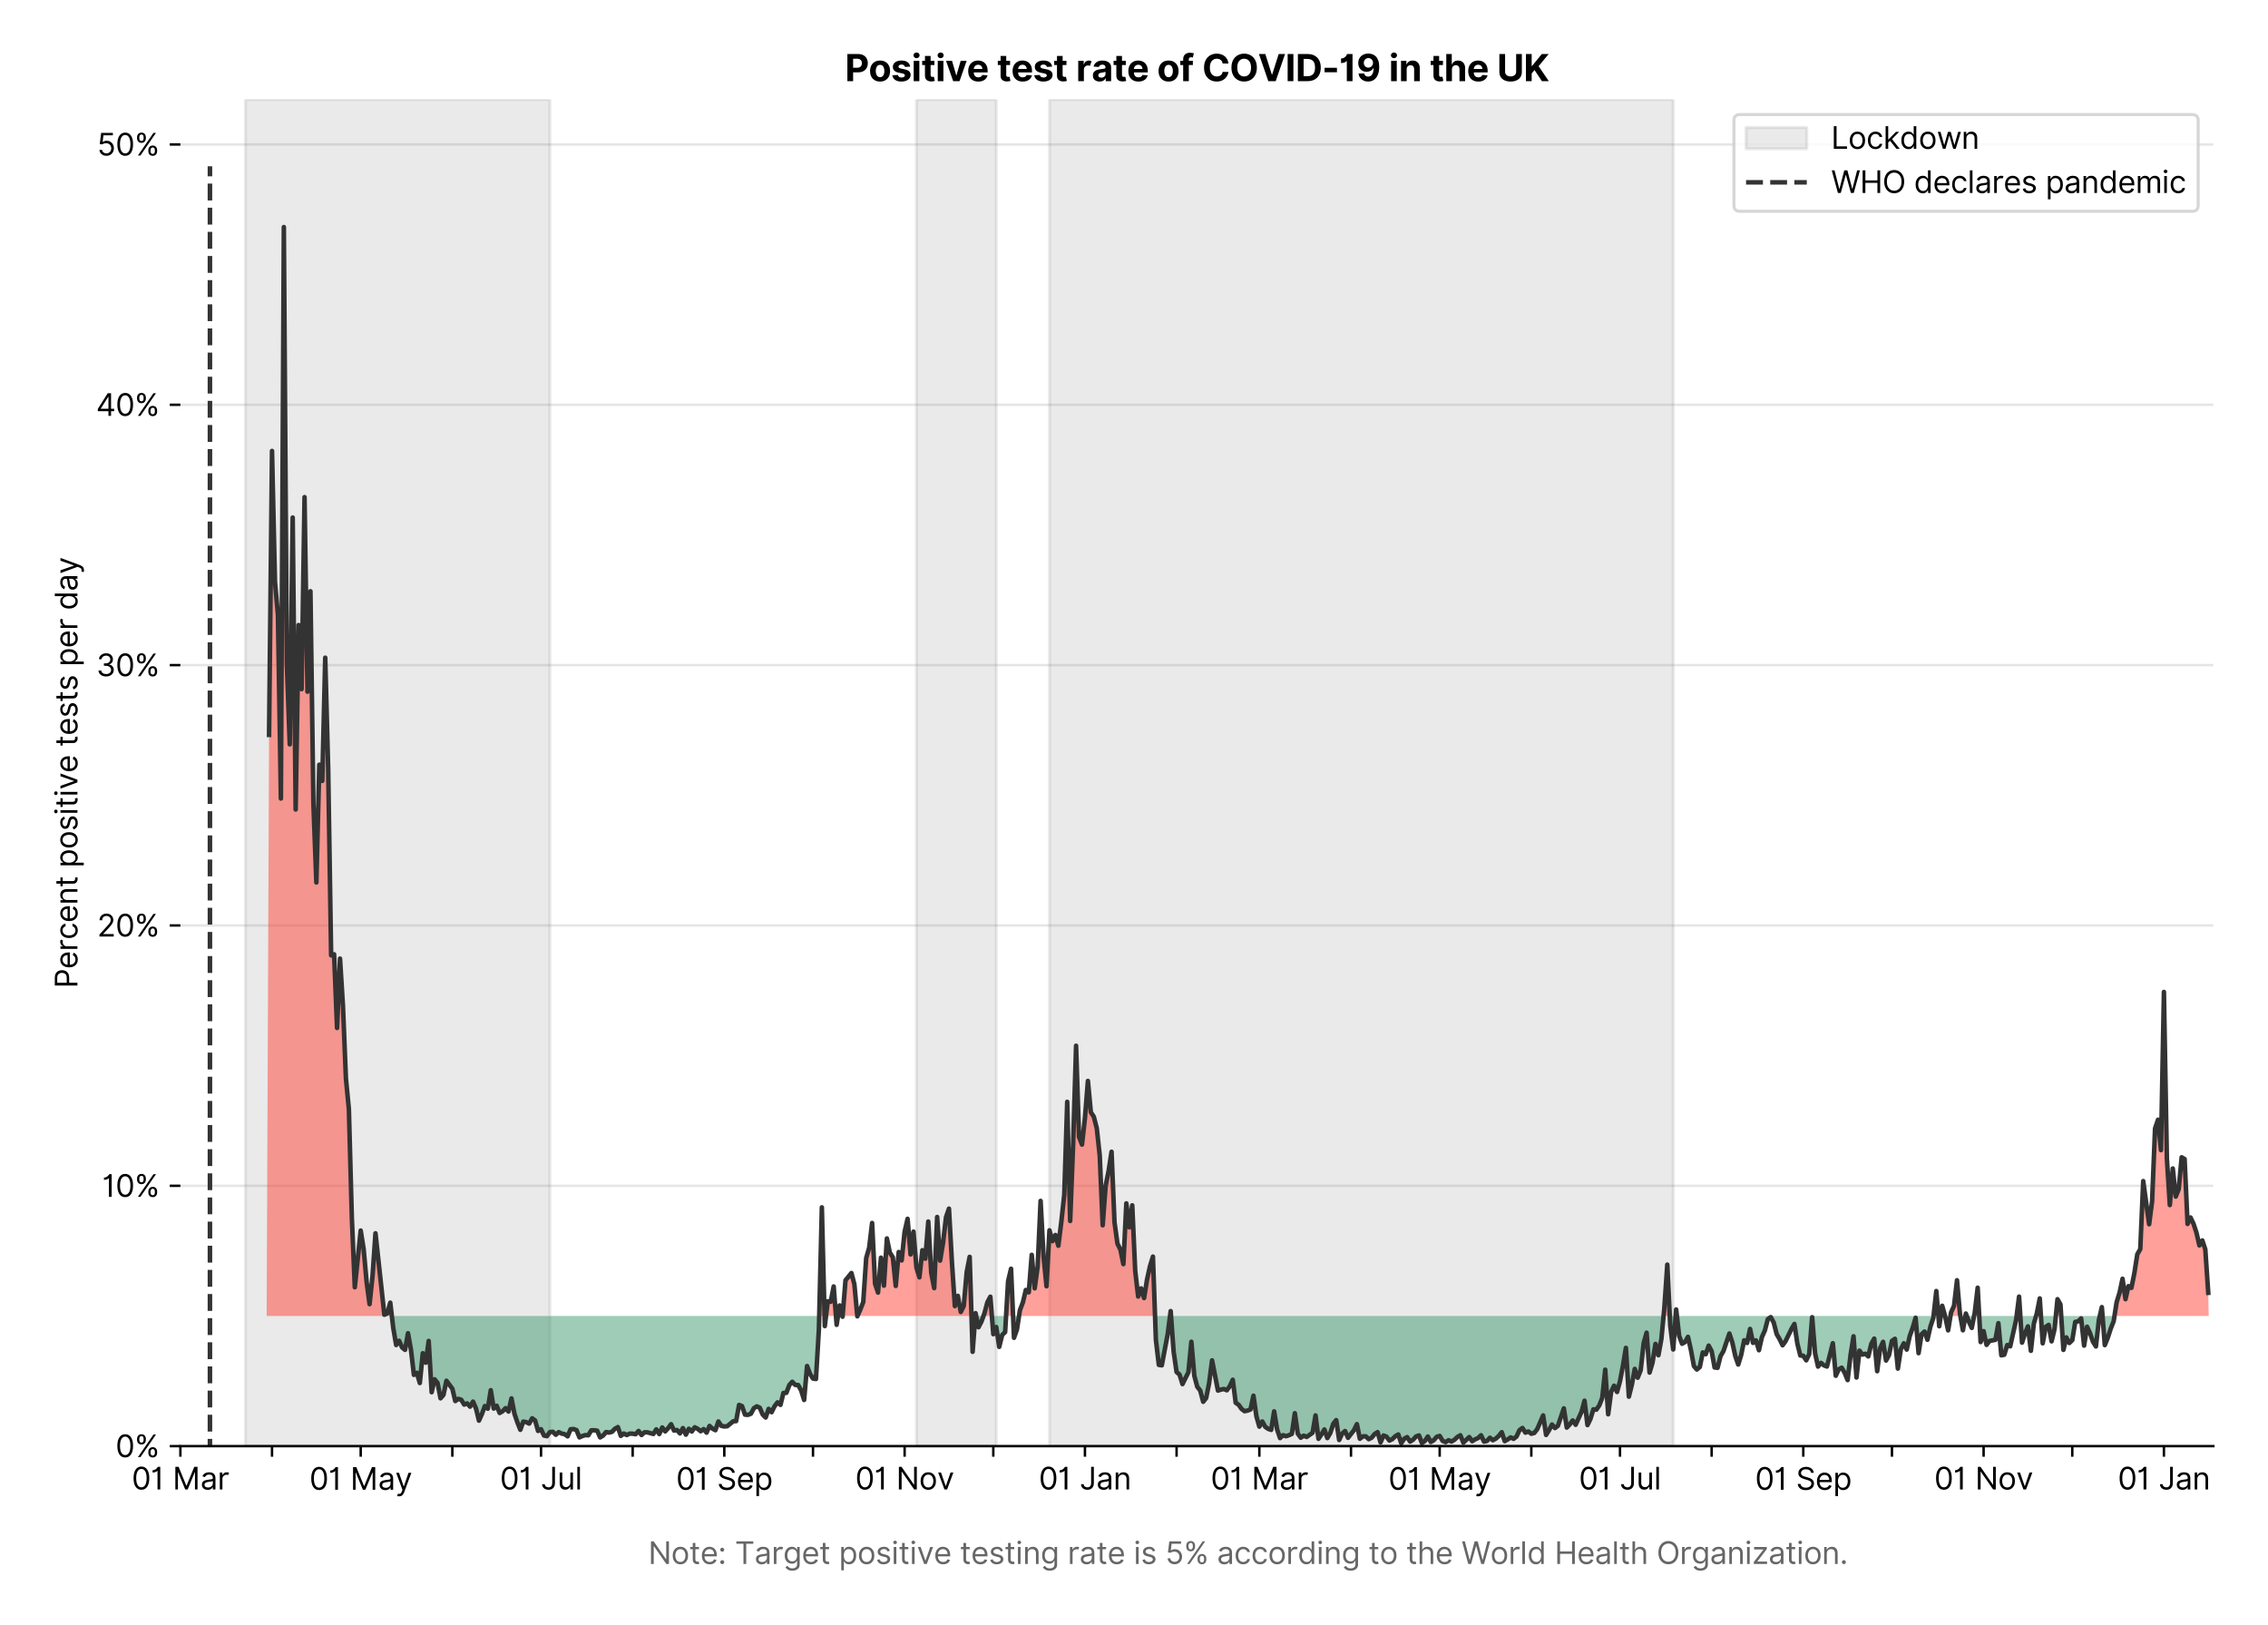 <?xml version="1.0" encoding="utf-8" standalone="no"?>
<!DOCTYPE svg PUBLIC "-//W3C//DTD SVG 1.1//EN"
  "http://www.w3.org/Graphics/SVG/1.1/DTD/svg11.dtd">
<svg xmlns:xlink="http://www.w3.org/1999/xlink" viewBox="0 0 747.013 535.215" xmlns="http://www.w3.org/2000/svg" version="1.1">
 <defs>
  <style type="text/css">*{stroke-linejoin: round; stroke-linecap: butt}</style>
 </defs>
 <g id="figure_1">
  <g id="patch_1">
   <path d="M 0 535.215 
L 747.013 535.215 
L 747.013 0 
L 0 0 
z
" style="fill: #ffffff"/>
  </g>
  <g id="axes_1">
   <g id="patch_2">
    <path d="M 59.413 476.248 
L 729.013 476.248 
L 729.013 32.728 
L 59.413 32.728 
z
" style="fill: #ffffff"/>
   </g>
   <g id="matplotlib.axis_1">
    <g id="xtick_1">
     <g id="line2d_1">
      <defs>
       <path id="mb923b50b01" d="M 0 0 
L 0 3.5 
" style="stroke: #000000; stroke-width: 0.8"/>
      </defs>
      <g>
       <use xlink:href="#mb923b50b01" x="59.413" y="476.248" style="stroke: #000000; stroke-width: 0.8"/>
      </g>
     </g>
     <g id="text_1">
      <!-- 01 Mar -->
      <g transform="translate(43.376 490.522)scale(0.1 -0.1)">
       <defs>
        <path id="Inter-Regular-30" d="M 2000 -64 
Q 1230 -64 806 561 
Q 382 1186 382 2327 
Q 382 3459 809 4088 
Q 1236 4718 2000 4718 
Q 2764 4718 3191 4088 
Q 3618 3459 3618 2327 
Q 3618 1186 3194 561 
Q 2771 -64 2000 -64 
z
M 2000 436 
Q 2509 436 2791 927 
Q 3073 1418 3073 2327 
Q 3073 3234 2789 3730 
Q 2505 4227 2000 4227 
Q 1496 4227 1211 3730 
Q 927 3234 927 2327 
Q 927 1418 1210 927 
Q 1493 436 2000 436 
z
" transform="scale(0.016)"/>
        <path id="Inter-Regular-31" d="M 1973 4655 
L 1973 0 
L 1409 0 
L 1409 3836 
L 1373 3836 
Q 1341 3773 1209 3692 
Q 1077 3611 868 3551 
Q 659 3491 391 3491 
L 391 3964 
Q 661 3964 859 4061 
Q 1057 4159 1190 4291 
Q 1323 4423 1392 4529 
Q 1461 4636 1473 4655 
L 1973 4655 
z
" transform="scale(0.016)"/>
        <path id="Inter-Regular-20" transform="scale(0.016)"/>
        <path id="Inter-Regular-4d" d="M 564 4655 
L 1236 4655 
L 2818 791 
L 2873 791 
L 4455 4655 
L 5127 4655 
L 5127 0 
L 4600 0 
L 4600 3536 
L 4555 3536 
L 3100 0 
L 2591 0 
L 1136 3536 
L 1091 3536 
L 1091 0 
L 564 0 
L 564 4655 
z
" transform="scale(0.016)"/>
        <path id="Inter-Regular-61" d="M 1518 -82 
Q 1186 -82 916 44 
Q 646 170 486 410 
Q 327 650 327 991 
Q 327 1291 445 1478 
Q 564 1666 761 1773 
Q 959 1880 1199 1933 
Q 1439 1986 1682 2018 
Q 2000 2059 2199 2080 
Q 2398 2102 2490 2154 
Q 2582 2207 2582 2336 
L 2582 2355 
Q 2582 2691 2399 2877 
Q 2216 3064 1846 3064 
Q 1461 3064 1243 2895 
Q 1025 2727 936 2536 
L 427 2718 
Q 564 3036 792 3214 
Q 1021 3393 1292 3464 
Q 1564 3536 1827 3536 
Q 1996 3536 2215 3496 
Q 2434 3457 2640 3334 
Q 2846 3211 2982 2963 
Q 3118 2716 3118 2300 
L 3118 0 
L 2582 0 
L 2582 473 
L 2555 473 
Q 2500 359 2373 229 
Q 2246 100 2034 9 
Q 1823 -82 1518 -82 
z
M 1600 400 
Q 1918 400 2137 525 
Q 2357 650 2469 847 
Q 2582 1045 2582 1264 
L 2582 1755 
Q 2548 1714 2433 1681 
Q 2318 1648 2169 1624 
Q 2021 1600 1881 1583 
Q 1741 1566 1655 1555 
Q 1446 1527 1265 1467 
Q 1084 1407 974 1287 
Q 864 1168 864 964 
Q 864 684 1072 542 
Q 1280 400 1600 400 
z
" transform="scale(0.016)"/>
        <path id="Inter-Regular-72" d="M 491 0 
L 491 3491 
L 1009 3491 
L 1009 2964 
L 1046 2964 
Q 1139 3223 1389 3384 
Q 1639 3545 1955 3545 
Q 2100 3545 2209 3511 
Q 2318 3477 2400 3418 
L 2218 2964 
Q 2161 2993 2085 3010 
Q 2009 3027 1909 3027 
Q 1527 3027 1277 2794 
Q 1027 2561 1027 2209 
L 1027 0 
L 491 0 
z
" transform="scale(0.016)"/>
       </defs>
       <use xlink:href="#Inter-Regular-30"/>
       <use xlink:href="#Inter-Regular-31" x="62.5"/>
       <use xlink:href="#Inter-Regular-20" x="106.676"/>
       <use xlink:href="#Inter-Regular-4d" x="134.801"/>
       <use xlink:href="#Inter-Regular-61" x="225.994"/>
       <use xlink:href="#Inter-Regular-72" x="282.386"/>
      </g>
     </g>
    </g>
    <g id="xtick_2">
     <g id="line2d_2">
      <g>
       <use xlink:href="#mb923b50b01" x="89.596" y="476.248" style="stroke: #000000; stroke-width: 0.8"/>
      </g>
     </g>
    </g>
    <g id="xtick_3">
     <g id="line2d_3">
      <g>
       <use xlink:href="#mb923b50b01" x="118.805" y="476.248" style="stroke: #000000; stroke-width: 0.8"/>
      </g>
     </g>
     <g id="text_2">
      <!-- 01 May -->
      <g transform="translate(101.902 490.62)scale(0.1 -0.1)">
       <defs>
        <path id="Inter-Regular-79" d="M 818 -1355 
Q 682 -1355 575 -1333 
Q 468 -1311 427 -1291 
L 564 -818 
Q 857 -893 1053 -814 
Q 1250 -736 1391 -345 
L 1509 -18 
L 218 3491 
L 800 3491 
L 1764 709 
L 1800 709 
L 2764 3491 
L 3346 3491 
L 1846 -564 
Q 1550 -1355 818 -1355 
z
" transform="scale(0.016)"/>
       </defs>
       <use xlink:href="#Inter-Regular-30"/>
       <use xlink:href="#Inter-Regular-31" x="62.5"/>
       <use xlink:href="#Inter-Regular-20" x="106.676"/>
       <use xlink:href="#Inter-Regular-4d" x="134.801"/>
       <use xlink:href="#Inter-Regular-61" x="225.994"/>
       <use xlink:href="#Inter-Regular-79" x="282.386"/>
      </g>
     </g>
    </g>
    <g id="xtick_4">
     <g id="line2d_4">
      <g>
       <use xlink:href="#mb923b50b01" x="148.988" y="476.248" style="stroke: #000000; stroke-width: 0.8"/>
      </g>
     </g>
    </g>
    <g id="xtick_5">
     <g id="line2d_5">
      <g>
       <use xlink:href="#mb923b50b01" x="178.198" y="476.248" style="stroke: #000000; stroke-width: 0.8"/>
      </g>
     </g>
     <g id="text_3">
      <!-- 01 Jul -->
      <g transform="translate(164.654 490.522)scale(0.1 -0.1)">
       <defs>
        <path id="Inter-Regular-4a" d="M 2346 4655 
L 2909 4655 
L 2909 1327 
Q 2909 657 2549 296 
Q 2189 -64 1582 -64 
Q 1200 -64 902 76 
Q 605 216 434 475 
Q 264 734 264 1091 
L 818 1091 
Q 818 795 1034 615 
Q 1250 436 1582 436 
Q 1948 436 2147 664 
Q 2346 893 2346 1327 
L 2346 4655 
z
" transform="scale(0.016)"/>
        <path id="Inter-Regular-75" d="M 2691 1427 
L 2691 3491 
L 3227 3491 
L 3227 0 
L 2691 0 
L 2691 591 
L 2655 591 
Q 2532 325 2273 140 
Q 2014 -45 1618 -45 
Q 1127 -45 809 280 
Q 491 605 491 1273 
L 491 3491 
L 1027 3491 
L 1027 1309 
Q 1027 927 1242 700 
Q 1457 473 1791 473 
Q 1991 473 2199 575 
Q 2407 677 2549 888 
Q 2691 1100 2691 1427 
z
" transform="scale(0.016)"/>
        <path id="Inter-Regular-6c" d="M 1027 4655 
L 1027 0 
L 491 0 
L 491 4655 
L 1027 4655 
z
" transform="scale(0.016)"/>
       </defs>
       <use xlink:href="#Inter-Regular-30"/>
       <use xlink:href="#Inter-Regular-31" x="62.5"/>
       <use xlink:href="#Inter-Regular-20" x="106.676"/>
       <use xlink:href="#Inter-Regular-4a" x="134.801"/>
       <use xlink:href="#Inter-Regular-75" x="189.063"/>
       <use xlink:href="#Inter-Regular-6c" x="247.159"/>
      </g>
     </g>
    </g>
    <g id="xtick_6">
     <g id="line2d_6">
      <g>
       <use xlink:href="#mb923b50b01" x="208.381" y="476.248" style="stroke: #000000; stroke-width: 0.8"/>
      </g>
     </g>
    </g>
    <g id="xtick_7">
     <g id="line2d_7">
      <g>
       <use xlink:href="#mb923b50b01" x="238.564" y="476.248" style="stroke: #000000; stroke-width: 0.8"/>
      </g>
     </g>
     <g id="text_4">
      <!-- 01 Sep -->
      <g transform="translate(222.676 490.62)scale(0.1 -0.1)">
       <defs>
        <path id="Inter-Regular-53" d="M 3109 3491 
Q 3068 3836 2777 4027 
Q 2486 4218 2064 4218 
Q 1600 4218 1318 3999 
Q 1036 3780 1036 3445 
Q 1036 3195 1189 3042 
Q 1343 2889 1553 2803 
Q 1764 2718 1936 2673 
L 2409 2545 
Q 2591 2498 2815 2414 
Q 3039 2330 3244 2185 
Q 3450 2041 3584 1816 
Q 3718 1591 3718 1264 
Q 3718 886 3521 581 
Q 3325 277 2949 97 
Q 2573 -82 2036 -82 
Q 1286 -82 845 272 
Q 405 627 364 1200 
L 946 1200 
Q 968 936 1124 764 
Q 1280 593 1519 510 
Q 1759 427 2036 427 
Q 2359 427 2616 533 
Q 2873 639 3023 828 
Q 3173 1018 3173 1273 
Q 3173 1505 3043 1650 
Q 2914 1795 2702 1886 
Q 2491 1977 2246 2045 
L 1673 2209 
Q 1127 2366 809 2657 
Q 491 2948 491 3418 
Q 491 3809 703 4101 
Q 916 4393 1276 4555 
Q 1636 4718 2082 4718 
Q 2532 4718 2882 4558 
Q 3232 4398 3437 4120 
Q 3643 3843 3655 3491 
L 3109 3491 
z
" transform="scale(0.016)"/>
        <path id="Inter-Regular-65" d="M 1955 -73 
Q 1450 -73 1085 151 
Q 721 375 524 778 
Q 327 1182 327 1718 
Q 327 2255 524 2665 
Q 721 3075 1074 3305 
Q 1427 3536 1900 3536 
Q 2173 3536 2439 3445 
Q 2705 3355 2923 3151 
Q 3141 2948 3270 2614 
Q 3400 2280 3400 1791 
L 3400 1564 
L 866 1564 
Q 884 1005 1183 707 
Q 1482 409 1955 409 
Q 2271 409 2498 545 
Q 2725 682 2827 955 
L 3346 809 
Q 3223 414 2854 170 
Q 2486 -73 1955 -73 
z
M 866 2027 
L 2855 2027 
Q 2855 2470 2595 2762 
Q 2336 3055 1900 3055 
Q 1593 3055 1368 2911 
Q 1143 2768 1013 2533 
Q 884 2298 866 2027 
z
" transform="scale(0.016)"/>
        <path id="Inter-Regular-70" d="M 491 -1309 
L 491 3491 
L 1009 3491 
L 1009 2936 
L 1073 2936 
Q 1132 3027 1237 3169 
Q 1343 3311 1542 3423 
Q 1741 3536 2082 3536 
Q 2523 3536 2859 3315 
Q 3196 3095 3384 2690 
Q 3573 2286 3573 1736 
Q 3573 1182 3384 776 
Q 3196 370 2861 148 
Q 2527 -73 2091 -73 
Q 1755 -73 1552 39 
Q 1350 152 1241 296 
Q 1132 441 1073 536 
L 1027 536 
L 1027 -1309 
L 491 -1309 
z
M 1018 1745 
Q 1018 1152 1276 780 
Q 1534 409 2018 409 
Q 2355 409 2581 587 
Q 2807 766 2921 1069 
Q 3036 1373 3036 1745 
Q 3036 2114 2923 2410 
Q 2811 2707 2585 2881 
Q 2359 3055 2018 3055 
Q 1527 3055 1272 2693 
Q 1018 2332 1018 1745 
z
" transform="scale(0.016)"/>
       </defs>
       <use xlink:href="#Inter-Regular-30"/>
       <use xlink:href="#Inter-Regular-31" x="62.5"/>
       <use xlink:href="#Inter-Regular-20" x="106.676"/>
       <use xlink:href="#Inter-Regular-53" x="134.801"/>
       <use xlink:href="#Inter-Regular-65" x="198.58"/>
       <use xlink:href="#Inter-Regular-70" x="256.818"/>
      </g>
     </g>
    </g>
    <g id="xtick_8">
     <g id="line2d_8">
      <g>
       <use xlink:href="#mb923b50b01" x="267.773" y="476.248" style="stroke: #000000; stroke-width: 0.8"/>
      </g>
     </g>
    </g>
    <g id="xtick_9">
     <g id="line2d_9">
      <g>
       <use xlink:href="#mb923b50b01" x="297.956" y="476.248" style="stroke: #000000; stroke-width: 0.8"/>
      </g>
     </g>
     <g id="text_5">
      <!-- 01 Nov -->
      <g transform="translate(281.685 490.522)scale(0.1 -0.1)">
       <defs>
        <path id="Inter-Regular-4e" d="M 4255 4655 
L 4255 0 
L 3709 0 
L 1173 3655 
L 1127 3655 
L 1127 0 
L 564 0 
L 564 4655 
L 1109 4655 
L 3655 991 
L 3700 991 
L 3700 4655 
L 4255 4655 
z
" transform="scale(0.016)"/>
        <path id="Inter-Regular-6f" d="M 1909 -73 
Q 1436 -73 1080 152 
Q 725 377 526 781 
Q 327 1186 327 1727 
Q 327 2273 526 2679 
Q 725 3086 1080 3311 
Q 1436 3536 1909 3536 
Q 2382 3536 2737 3311 
Q 3093 3086 3292 2679 
Q 3491 2273 3491 1727 
Q 3491 1186 3292 781 
Q 3093 377 2737 152 
Q 2382 -73 1909 -73 
z
M 1909 409 
Q 2268 409 2500 593 
Q 2732 777 2843 1077 
Q 2955 1377 2955 1727 
Q 2955 2077 2843 2379 
Q 2732 2682 2500 2868 
Q 2268 3055 1909 3055 
Q 1550 3055 1318 2868 
Q 1086 2682 975 2379 
Q 864 2077 864 1727 
Q 864 1377 975 1077 
Q 1086 777 1318 593 
Q 1550 409 1909 409 
z
" transform="scale(0.016)"/>
        <path id="Inter-Regular-76" d="M 3346 3491 
L 2055 0 
L 1509 0 
L 218 3491 
L 800 3491 
L 1764 709 
L 1800 709 
L 2764 3491 
L 3346 3491 
z
" transform="scale(0.016)"/>
       </defs>
       <use xlink:href="#Inter-Regular-30"/>
       <use xlink:href="#Inter-Regular-31" x="62.5"/>
       <use xlink:href="#Inter-Regular-20" x="106.676"/>
       <use xlink:href="#Inter-Regular-4e" x="134.801"/>
       <use xlink:href="#Inter-Regular-6f" x="210.085"/>
       <use xlink:href="#Inter-Regular-76" x="269.744"/>
      </g>
     </g>
    </g>
    <g id="xtick_10">
     <g id="line2d_10">
      <g>
       <use xlink:href="#mb923b50b01" x="327.166" y="476.248" style="stroke: #000000; stroke-width: 0.8"/>
      </g>
     </g>
    </g>
    <g id="xtick_11">
     <g id="line2d_11">
      <g>
       <use xlink:href="#mb923b50b01" x="357.349" y="476.248" style="stroke: #000000; stroke-width: 0.8"/>
      </g>
     </g>
     <g id="text_6">
      <!-- 01 Jan -->
      <g transform="translate(342.15 490.522)scale(0.1 -0.1)">
       <defs>
        <path id="Inter-Regular-6e" d="M 1027 2100 
L 1027 0 
L 491 0 
L 491 3491 
L 1009 3491 
L 1009 2945 
L 1055 2945 
Q 1177 3211 1427 3373 
Q 1677 3536 2073 3536 
Q 2602 3536 2928 3211 
Q 3255 2886 3255 2218 
L 3255 0 
L 2718 0 
L 2718 2182 
Q 2718 2593 2504 2824 
Q 2291 3055 1918 3055 
Q 1534 3055 1280 2806 
Q 1027 2557 1027 2100 
z
" transform="scale(0.016)"/>
       </defs>
       <use xlink:href="#Inter-Regular-30"/>
       <use xlink:href="#Inter-Regular-31" x="62.5"/>
       <use xlink:href="#Inter-Regular-20" x="106.676"/>
       <use xlink:href="#Inter-Regular-4a" x="134.801"/>
       <use xlink:href="#Inter-Regular-61" x="189.063"/>
       <use xlink:href="#Inter-Regular-6e" x="245.455"/>
      </g>
     </g>
    </g>
    <g id="xtick_12">
     <g id="line2d_12">
      <g>
       <use xlink:href="#mb923b50b01" x="387.532" y="476.248" style="stroke: #000000; stroke-width: 0.8"/>
      </g>
     </g>
    </g>
    <g id="xtick_13">
     <g id="line2d_13">
      <g>
       <use xlink:href="#mb923b50b01" x="414.794" y="476.248" style="stroke: #000000; stroke-width: 0.8"/>
      </g>
     </g>
     <g id="text_7">
      <!-- 01 Mar -->
      <g transform="translate(398.758 490.522)scale(0.1 -0.1)">
       <use xlink:href="#Inter-Regular-30"/>
       <use xlink:href="#Inter-Regular-31" x="62.5"/>
       <use xlink:href="#Inter-Regular-20" x="106.676"/>
       <use xlink:href="#Inter-Regular-4d" x="134.801"/>
       <use xlink:href="#Inter-Regular-61" x="225.994"/>
       <use xlink:href="#Inter-Regular-72" x="282.386"/>
      </g>
     </g>
    </g>
    <g id="xtick_14">
     <g id="line2d_14">
      <g>
       <use xlink:href="#mb923b50b01" x="444.977" y="476.248" style="stroke: #000000; stroke-width: 0.8"/>
      </g>
     </g>
    </g>
    <g id="xtick_15">
     <g id="line2d_15">
      <g>
       <use xlink:href="#mb923b50b01" x="474.187" y="476.248" style="stroke: #000000; stroke-width: 0.8"/>
      </g>
     </g>
     <g id="text_8">
      <!-- 01 May -->
      <g transform="translate(457.284 490.62)scale(0.1 -0.1)">
       <use xlink:href="#Inter-Regular-30"/>
       <use xlink:href="#Inter-Regular-31" x="62.5"/>
       <use xlink:href="#Inter-Regular-20" x="106.676"/>
       <use xlink:href="#Inter-Regular-4d" x="134.801"/>
       <use xlink:href="#Inter-Regular-61" x="225.994"/>
       <use xlink:href="#Inter-Regular-79" x="282.386"/>
      </g>
     </g>
    </g>
    <g id="xtick_16">
     <g id="line2d_16">
      <g>
       <use xlink:href="#mb923b50b01" x="504.37" y="476.248" style="stroke: #000000; stroke-width: 0.8"/>
      </g>
     </g>
    </g>
    <g id="xtick_17">
     <g id="line2d_17">
      <g>
       <use xlink:href="#mb923b50b01" x="533.58" y="476.248" style="stroke: #000000; stroke-width: 0.8"/>
      </g>
     </g>
     <g id="text_9">
      <!-- 01 Jul -->
      <g transform="translate(520.036 490.522)scale(0.1 -0.1)">
       <use xlink:href="#Inter-Regular-30"/>
       <use xlink:href="#Inter-Regular-31" x="62.5"/>
       <use xlink:href="#Inter-Regular-20" x="106.676"/>
       <use xlink:href="#Inter-Regular-4a" x="134.801"/>
       <use xlink:href="#Inter-Regular-75" x="189.063"/>
       <use xlink:href="#Inter-Regular-6c" x="247.159"/>
      </g>
     </g>
    </g>
    <g id="xtick_18">
     <g id="line2d_18">
      <g>
       <use xlink:href="#mb923b50b01" x="563.763" y="476.248" style="stroke: #000000; stroke-width: 0.8"/>
      </g>
     </g>
    </g>
    <g id="xtick_19">
     <g id="line2d_19">
      <g>
       <use xlink:href="#mb923b50b01" x="593.946" y="476.248" style="stroke: #000000; stroke-width: 0.8"/>
      </g>
     </g>
     <g id="text_10">
      <!-- 01 Sep -->
      <g transform="translate(578.058 490.62)scale(0.1 -0.1)">
       <use xlink:href="#Inter-Regular-30"/>
       <use xlink:href="#Inter-Regular-31" x="62.5"/>
       <use xlink:href="#Inter-Regular-20" x="106.676"/>
       <use xlink:href="#Inter-Regular-53" x="134.801"/>
       <use xlink:href="#Inter-Regular-65" x="198.58"/>
       <use xlink:href="#Inter-Regular-70" x="256.818"/>
      </g>
     </g>
    </g>
    <g id="xtick_20">
     <g id="line2d_20">
      <g>
       <use xlink:href="#mb923b50b01" x="623.155" y="476.248" style="stroke: #000000; stroke-width: 0.8"/>
      </g>
     </g>
    </g>
    <g id="xtick_21">
     <g id="line2d_21">
      <g>
       <use xlink:href="#mb923b50b01" x="653.338" y="476.248" style="stroke: #000000; stroke-width: 0.8"/>
      </g>
     </g>
     <g id="text_11">
      <!-- 01 Nov -->
      <g transform="translate(637.067 490.522)scale(0.1 -0.1)">
       <use xlink:href="#Inter-Regular-30"/>
       <use xlink:href="#Inter-Regular-31" x="62.5"/>
       <use xlink:href="#Inter-Regular-20" x="106.676"/>
       <use xlink:href="#Inter-Regular-4e" x="134.801"/>
       <use xlink:href="#Inter-Regular-6f" x="210.085"/>
       <use xlink:href="#Inter-Regular-76" x="269.744"/>
      </g>
     </g>
    </g>
    <g id="xtick_22">
     <g id="line2d_22">
      <g>
       <use xlink:href="#mb923b50b01" x="682.548" y="476.248" style="stroke: #000000; stroke-width: 0.8"/>
      </g>
     </g>
    </g>
    <g id="xtick_23">
     <g id="line2d_23">
      <g>
       <use xlink:href="#mb923b50b01" x="712.731" y="476.248" style="stroke: #000000; stroke-width: 0.8"/>
      </g>
     </g>
     <g id="text_12">
      <!-- 01 Jan -->
      <g transform="translate(697.532 490.522)scale(0.1 -0.1)">
       <use xlink:href="#Inter-Regular-30"/>
       <use xlink:href="#Inter-Regular-31" x="62.5"/>
       <use xlink:href="#Inter-Regular-20" x="106.676"/>
       <use xlink:href="#Inter-Regular-4a" x="134.801"/>
       <use xlink:href="#Inter-Regular-61" x="189.063"/>
       <use xlink:href="#Inter-Regular-6e" x="245.455"/>
      </g>
     </g>
    </g>
    <g id="text_13">
     <!--  -->
     <g style="fill: #666666" transform="translate(394.212 504.011)scale(0.1 -0.1)"/>
     <!--             Note: Target positive testing rate is 5% according to the World Health Organization. -->
     <g style="fill: #666666" transform="translate(179.766 515.056)scale(0.1 -0.1)">
      <defs>
       <path id="Inter-Regular-74" d="M 2009 3491 
L 2009 3036 
L 1264 3036 
L 1264 1000 
Q 1264 773 1331 660 
Q 1398 548 1503 510 
Q 1609 473 1727 473 
Q 1816 473 1873 483 
Q 1930 493 1964 500 
L 2073 18 
Q 2018 -2 1920 -23 
Q 1823 -45 1673 -45 
Q 1446 -45 1228 52 
Q 1011 150 869 350 
Q 727 550 727 855 
L 727 3036 
L 200 3036 
L 200 3491 
L 727 3491 
L 727 4327 
L 1264 4327 
L 1264 3491 
L 2009 3491 
z
" transform="scale(0.016)"/>
       <path id="Inter-Regular-3a" d="M 882 -36 
Q 714 -36 593 84 
Q 473 205 473 373 
Q 473 541 593 661 
Q 714 782 882 782 
Q 1050 782 1170 661 
Q 1291 541 1291 373 
Q 1291 205 1170 84 
Q 1050 -36 882 -36 
z
M 882 2524 
Q 714 2524 593 2644 
Q 473 2765 473 2933 
Q 473 3101 593 3221 
Q 714 3342 882 3342 
Q 1050 3342 1170 3221 
Q 1291 3101 1291 2933 
Q 1291 2765 1170 2644 
Q 1050 2524 882 2524 
z
" transform="scale(0.016)"/>
       <path id="Inter-Regular-54" d="M 309 4155 
L 309 4655 
L 3800 4655 
L 3800 4155 
L 2336 4155 
L 2336 0 
L 1773 0 
L 1773 4155 
L 309 4155 
z
" transform="scale(0.016)"/>
       <path id="Inter-Regular-67" d="M 1900 -1382 
Q 1316 -1382 976 -1169 
Q 636 -957 473 -682 
L 900 -382 
Q 973 -477 1084 -601 
Q 1196 -725 1390 -817 
Q 1584 -909 1900 -909 
Q 2323 -909 2598 -704 
Q 2873 -500 2873 -64 
L 2873 645 
L 2827 645 
Q 2768 550 2660 410 
Q 2552 270 2351 162 
Q 2150 55 1809 55 
Q 1386 55 1051 255 
Q 716 455 521 836 
Q 327 1218 327 1764 
Q 327 2300 516 2699 
Q 705 3098 1041 3317 
Q 1377 3536 1818 3536 
Q 2159 3536 2360 3423 
Q 2561 3311 2669 3169 
Q 2777 3027 2836 2936 
L 2891 2936 
L 2891 3491 
L 3409 3491 
L 3409 -100 
Q 3409 -550 3205 -833 
Q 3002 -1116 2660 -1249 
Q 2318 -1382 1900 -1382 
z
M 1882 536 
Q 2366 536 2624 864 
Q 2882 1193 2882 1773 
Q 2882 2339 2627 2697 
Q 2373 3055 1882 3055 
Q 1541 3055 1315 2882 
Q 1089 2709 976 2418 
Q 864 2127 864 1773 
Q 864 1227 1120 881 
Q 1377 536 1882 536 
z
" transform="scale(0.016)"/>
       <path id="Inter-Regular-73" d="M 2964 2709 
L 2482 2573 
Q 2411 2755 2245 2914 
Q 2080 3073 1727 3073 
Q 1407 3073 1194 2926 
Q 982 2780 982 2555 
Q 982 2355 1127 2239 
Q 1273 2123 1582 2045 
L 2100 1918 
Q 3027 1691 3027 973 
Q 3027 673 2855 436 
Q 2684 200 2377 63 
Q 2071 -73 1664 -73 
Q 1130 -73 780 159 
Q 430 391 336 836 
L 846 964 
Q 989 400 1655 400 
Q 2030 400 2251 560 
Q 2473 720 2473 945 
Q 2473 1316 1955 1436 
L 1373 1573 
Q 893 1686 669 1926 
Q 446 2166 446 2527 
Q 446 2823 613 3050 
Q 780 3277 1069 3406 
Q 1359 3536 1727 3536 
Q 2246 3536 2542 3309 
Q 2839 3082 2964 2709 
z
" transform="scale(0.016)"/>
       <path id="Inter-Regular-69" d="M 491 0 
L 491 3491 
L 1027 3491 
L 1027 0 
L 491 0 
z
M 764 4073 
Q 607 4073 494 4179 
Q 382 4286 382 4436 
Q 382 4586 494 4693 
Q 607 4800 764 4800 
Q 921 4800 1033 4693 
Q 1146 4586 1146 4436 
Q 1146 4286 1033 4179 
Q 921 4073 764 4073 
z
" transform="scale(0.016)"/>
       <path id="Inter-Regular-35" d="M 1936 -64 
Q 1536 -64 1216 95 
Q 896 255 702 532 
Q 509 809 491 1164 
L 1036 1164 
Q 1068 848 1324 642 
Q 1580 436 1936 436 
Q 2223 436 2447 570 
Q 2671 705 2799 940 
Q 2927 1175 2927 1473 
Q 2927 1777 2794 2017 
Q 2661 2257 2429 2395 
Q 2198 2534 1900 2536 
Q 1686 2539 1461 2472 
Q 1236 2405 1091 2300 
L 564 2364 
L 846 4655 
L 3264 4655 
L 3264 4155 
L 1318 4155 
L 1155 2782 
L 1182 2782 
Q 1325 2895 1541 2970 
Q 1757 3045 1991 3045 
Q 2418 3045 2753 2842 
Q 3089 2639 3281 2286 
Q 3473 1934 3473 1482 
Q 3473 1036 3274 687 
Q 3075 339 2727 137 
Q 2380 -64 1936 -64 
z
" transform="scale(0.016)"/>
       <path id="Inter-Regular-25" d="M 2855 873 
L 2855 1118 
Q 2855 1373 2960 1585 
Q 3066 1798 3269 1926 
Q 3473 2055 3764 2055 
Q 4059 2055 4259 1926 
Q 4459 1798 4561 1585 
Q 4664 1373 4664 1118 
L 4664 873 
Q 4664 618 4560 405 
Q 4457 193 4256 64 
Q 4055 -64 3764 -64 
Q 3468 -64 3266 64 
Q 3064 193 2959 405 
Q 2855 618 2855 873 
z
M 536 3536 
L 536 3782 
Q 536 4036 642 4248 
Q 748 4461 951 4589 
Q 1155 4718 1446 4718 
Q 1741 4718 1941 4589 
Q 2141 4461 2243 4248 
Q 2346 4036 2346 3782 
L 2346 3536 
Q 2346 3282 2242 3069 
Q 2139 2857 1937 2728 
Q 1736 2600 1446 2600 
Q 1150 2600 948 2728 
Q 746 2857 641 3069 
Q 536 3282 536 3536 
z
M 709 0 
L 3909 4655 
L 4427 4655 
L 1227 0 
L 709 0 
z
M 3318 1118 
L 3318 873 
Q 3318 661 3418 494 
Q 3518 327 3764 327 
Q 4002 327 4101 494 
Q 4200 661 4200 873 
L 4200 1118 
Q 4200 1330 4104 1497 
Q 4009 1664 3764 1664 
Q 3525 1664 3421 1497 
Q 3318 1330 3318 1118 
z
M 1000 3782 
L 1000 3536 
Q 1000 3325 1100 3158 
Q 1200 2991 1446 2991 
Q 1684 2991 1783 3158 
Q 1882 3325 1882 3536 
L 1882 3782 
Q 1882 3993 1786 4160 
Q 1691 4327 1446 4327 
Q 1207 4327 1103 4160 
Q 1000 3993 1000 3782 
z
" transform="scale(0.016)"/>
       <path id="Inter-Regular-63" d="M 1909 -73 
Q 1418 -73 1063 159 
Q 709 391 518 798 
Q 327 1205 327 1727 
Q 327 2259 524 2667 
Q 721 3075 1074 3305 
Q 1427 3536 1900 3536 
Q 2268 3536 2563 3400 
Q 2859 3264 3047 3018 
Q 3236 2773 3282 2445 
L 2746 2445 
Q 2684 2684 2474 2869 
Q 2264 3055 1909 3055 
Q 1439 3055 1151 2697 
Q 864 2339 864 1745 
Q 864 1139 1148 774 
Q 1432 409 1909 409 
Q 2223 409 2447 570 
Q 2671 732 2746 1018 
L 3282 1018 
Q 3236 709 3058 462 
Q 2880 216 2588 71 
Q 2296 -73 1909 -73 
z
" transform="scale(0.016)"/>
       <path id="Inter-Regular-64" d="M 1809 -73 
Q 1373 -73 1039 148 
Q 705 370 516 776 
Q 327 1182 327 1736 
Q 327 2286 516 2690 
Q 705 3095 1041 3315 
Q 1377 3536 1818 3536 
Q 2159 3536 2358 3423 
Q 2557 3311 2662 3169 
Q 2768 3027 2827 2936 
L 2873 2936 
L 2873 4655 
L 3409 4655 
L 3409 0 
L 2891 0 
L 2891 536 
L 2827 536 
Q 2768 441 2659 296 
Q 2550 152 2348 39 
Q 2146 -73 1809 -73 
z
M 1882 409 
Q 2366 409 2624 780 
Q 2882 1152 2882 1745 
Q 2882 2332 2627 2693 
Q 2373 3055 1882 3055 
Q 1541 3055 1315 2881 
Q 1089 2707 976 2410 
Q 864 2114 864 1745 
Q 864 1373 978 1069 
Q 1093 766 1319 587 
Q 1546 409 1882 409 
z
" transform="scale(0.016)"/>
       <path id="Inter-Regular-68" d="M 1027 2100 
L 1027 0 
L 491 0 
L 491 4655 
L 1027 4655 
L 1027 2945 
L 1073 2945 
Q 1196 3216 1442 3376 
Q 1689 3536 2100 3536 
Q 2636 3536 2963 3213 
Q 3291 2891 3291 2218 
L 3291 0 
L 2755 0 
L 2755 2182 
Q 2755 2598 2540 2826 
Q 2325 3055 1946 3055 
Q 1548 3055 1287 2806 
Q 1027 2557 1027 2100 
z
" transform="scale(0.016)"/>
       <path id="Inter-Regular-57" d="M 1409 0 
L 136 4655 
L 709 4655 
L 1682 864 
L 1727 864 
L 2718 4655 
L 3355 4655 
L 4346 864 
L 4391 864 
L 5364 4655 
L 5936 4655 
L 4664 0 
L 4082 0 
L 3055 3709 
L 3018 3709 
L 1991 0 
L 1409 0 
z
" transform="scale(0.016)"/>
       <path id="Inter-Regular-48" d="M 564 0 
L 564 4655 
L 1127 4655 
L 1127 2582 
L 3609 2582 
L 3609 4655 
L 4173 4655 
L 4173 0 
L 3609 0 
L 3609 2082 
L 1127 2082 
L 1127 0 
L 564 0 
z
" transform="scale(0.016)"/>
       <path id="Inter-Regular-4f" d="M 4491 2327 
Q 4491 1591 4225 1054 
Q 3959 518 3495 227 
Q 3032 -64 2436 -64 
Q 1841 -64 1377 227 
Q 914 518 648 1054 
Q 382 1591 382 2327 
Q 382 3064 648 3600 
Q 914 4136 1377 4427 
Q 1841 4718 2436 4718 
Q 3032 4718 3495 4427 
Q 3959 4136 4225 3600 
Q 4491 3064 4491 2327 
z
M 3946 2327 
Q 3946 2932 3744 3348 
Q 3543 3764 3201 3977 
Q 2859 4191 2436 4191 
Q 2014 4191 1672 3977 
Q 1330 3764 1128 3348 
Q 927 2932 927 2327 
Q 927 1723 1128 1307 
Q 1330 891 1672 677 
Q 2014 464 2436 464 
Q 2859 464 3201 677 
Q 3543 891 3744 1307 
Q 3946 1723 3946 2327 
z
" transform="scale(0.016)"/>
       <path id="Inter-Regular-7a" d="M 391 0 
L 391 409 
L 2373 2955 
L 2373 2991 
L 455 2991 
L 455 3491 
L 3064 3491 
L 3064 3064 
L 1136 536 
L 1136 500 
L 3127 500 
L 3127 0 
L 391 0 
z
" transform="scale(0.016)"/>
       <path id="Inter-Regular-2e" d="M 882 -36 
Q 714 -36 593 84 
Q 473 205 473 373 
Q 473 541 593 661 
Q 714 782 882 782 
Q 1050 782 1170 661 
Q 1291 541 1291 373 
Q 1291 205 1170 84 
Q 1050 -36 882 -36 
z
" transform="scale(0.016)"/>
      </defs>
      <use xlink:href="#Inter-Regular-20"/>
      <use xlink:href="#Inter-Regular-20" x="28.125"/>
      <use xlink:href="#Inter-Regular-20" x="56.25"/>
      <use xlink:href="#Inter-Regular-20" x="84.375"/>
      <use xlink:href="#Inter-Regular-20" x="112.5"/>
      <use xlink:href="#Inter-Regular-20" x="140.625"/>
      <use xlink:href="#Inter-Regular-20" x="168.75"/>
      <use xlink:href="#Inter-Regular-20" x="196.875"/>
      <use xlink:href="#Inter-Regular-20" x="225"/>
      <use xlink:href="#Inter-Regular-20" x="253.125"/>
      <use xlink:href="#Inter-Regular-20" x="281.25"/>
      <use xlink:href="#Inter-Regular-20" x="309.375"/>
      <use xlink:href="#Inter-Regular-4e" x="337.5"/>
      <use xlink:href="#Inter-Regular-6f" x="412.784"/>
      <use xlink:href="#Inter-Regular-74" x="472.443"/>
      <use xlink:href="#Inter-Regular-65" x="508.807"/>
      <use xlink:href="#Inter-Regular-3a" x="567.046"/>
      <use xlink:href="#Inter-Regular-20" x="594.602"/>
      <use xlink:href="#Inter-Regular-54" x="622.727"/>
      <use xlink:href="#Inter-Regular-61" x="686.932"/>
      <use xlink:href="#Inter-Regular-72" x="743.324"/>
      <use xlink:href="#Inter-Regular-67" x="781.676"/>
      <use xlink:href="#Inter-Regular-65" x="842.614"/>
      <use xlink:href="#Inter-Regular-74" x="900.852"/>
      <use xlink:href="#Inter-Regular-20" x="937.216"/>
      <use xlink:href="#Inter-Regular-70" x="965.341"/>
      <use xlink:href="#Inter-Regular-6f" x="1026.279"/>
      <use xlink:href="#Inter-Regular-73" x="1085.938"/>
      <use xlink:href="#Inter-Regular-69" x="1138.21"/>
      <use xlink:href="#Inter-Regular-74" x="1161.932"/>
      <use xlink:href="#Inter-Regular-69" x="1198.296"/>
      <use xlink:href="#Inter-Regular-76" x="1222.017"/>
      <use xlink:href="#Inter-Regular-65" x="1277.699"/>
      <use xlink:href="#Inter-Regular-20" x="1335.938"/>
      <use xlink:href="#Inter-Regular-74" x="1364.063"/>
      <use xlink:href="#Inter-Regular-65" x="1400.426"/>
      <use xlink:href="#Inter-Regular-73" x="1458.665"/>
      <use xlink:href="#Inter-Regular-74" x="1510.938"/>
      <use xlink:href="#Inter-Regular-69" x="1547.301"/>
      <use xlink:href="#Inter-Regular-6e" x="1571.023"/>
      <use xlink:href="#Inter-Regular-67" x="1629.546"/>
      <use xlink:href="#Inter-Regular-20" x="1690.483"/>
      <use xlink:href="#Inter-Regular-72" x="1718.608"/>
      <use xlink:href="#Inter-Regular-61" x="1756.96"/>
      <use xlink:href="#Inter-Regular-74" x="1813.353"/>
      <use xlink:href="#Inter-Regular-65" x="1849.716"/>
      <use xlink:href="#Inter-Regular-20" x="1907.955"/>
      <use xlink:href="#Inter-Regular-69" x="1936.08"/>
      <use xlink:href="#Inter-Regular-73" x="1959.801"/>
      <use xlink:href="#Inter-Regular-20" x="2012.074"/>
      <use xlink:href="#Inter-Regular-35" x="2040.199"/>
      <use xlink:href="#Inter-Regular-25" x="2100.995"/>
      <use xlink:href="#Inter-Regular-20" x="2182.245"/>
      <use xlink:href="#Inter-Regular-61" x="2210.37"/>
      <use xlink:href="#Inter-Regular-63" x="2266.762"/>
      <use xlink:href="#Inter-Regular-63" x="2322.586"/>
      <use xlink:href="#Inter-Regular-6f" x="2378.409"/>
      <use xlink:href="#Inter-Regular-72" x="2438.069"/>
      <use xlink:href="#Inter-Regular-64" x="2476.421"/>
      <use xlink:href="#Inter-Regular-69" x="2538.495"/>
      <use xlink:href="#Inter-Regular-6e" x="2562.216"/>
      <use xlink:href="#Inter-Regular-67" x="2620.739"/>
      <use xlink:href="#Inter-Regular-20" x="2681.677"/>
      <use xlink:href="#Inter-Regular-74" x="2709.802"/>
      <use xlink:href="#Inter-Regular-6f" x="2746.165"/>
      <use xlink:href="#Inter-Regular-20" x="2805.824"/>
      <use xlink:href="#Inter-Regular-74" x="2833.949"/>
      <use xlink:href="#Inter-Regular-68" x="2870.313"/>
      <use xlink:href="#Inter-Regular-65" x="2929.404"/>
      <use xlink:href="#Inter-Regular-20" x="2987.643"/>
      <use xlink:href="#Inter-Regular-57" x="3015.768"/>
      <use xlink:href="#Inter-Regular-6f" x="3110.654"/>
      <use xlink:href="#Inter-Regular-72" x="3170.313"/>
      <use xlink:href="#Inter-Regular-6c" x="3208.665"/>
      <use xlink:href="#Inter-Regular-64" x="3232.387"/>
      <use xlink:href="#Inter-Regular-20" x="3294.461"/>
      <use xlink:href="#Inter-Regular-48" x="3322.586"/>
      <use xlink:href="#Inter-Regular-65" x="3396.591"/>
      <use xlink:href="#Inter-Regular-61" x="3454.83"/>
      <use xlink:href="#Inter-Regular-6c" x="3511.222"/>
      <use xlink:href="#Inter-Regular-74" x="3534.944"/>
      <use xlink:href="#Inter-Regular-68" x="3571.307"/>
      <use xlink:href="#Inter-Regular-20" x="3630.398"/>
      <use xlink:href="#Inter-Regular-4f" x="3658.523"/>
      <use xlink:href="#Inter-Regular-72" x="3734.66"/>
      <use xlink:href="#Inter-Regular-67" x="3773.012"/>
      <use xlink:href="#Inter-Regular-61" x="3833.949"/>
      <use xlink:href="#Inter-Regular-6e" x="3890.342"/>
      <use xlink:href="#Inter-Regular-69" x="3948.864"/>
      <use xlink:href="#Inter-Regular-7a" x="3972.586"/>
      <use xlink:href="#Inter-Regular-61" x="4026.705"/>
      <use xlink:href="#Inter-Regular-74" x="4083.097"/>
      <use xlink:href="#Inter-Regular-69" x="4119.461"/>
      <use xlink:href="#Inter-Regular-6f" x="4143.182"/>
      <use xlink:href="#Inter-Regular-6e" x="4202.842"/>
      <use xlink:href="#Inter-Regular-2e" x="4261.364"/>
     </g>
    </g>
   </g>
   <g id="matplotlib.axis_2">
    <g id="ytick_1">
     <g id="line2d_24">
      <path d="M 59.413 476.248 
L 729.013 476.248 
" clip-path="url(#pac653bcd9a)" style="fill: none; stroke: #e5e5e5; stroke-width: 0.8; stroke-linecap: square"/>
     </g>
     <g id="line2d_25">
      <defs>
       <path id="mc47e98360c" d="M 0 0 
L -3.5 0 
" style="stroke: #000000; stroke-width: 0.8"/>
      </defs>
      <g>
       <use xlink:href="#mc47e98360c" x="59.413" y="476.248" style="stroke: #000000; stroke-width: 0.8"/>
      </g>
     </g>
     <g id="text_14">
      <!-- 0% -->
      <g transform="translate(38.038 479.885)scale(0.1 -0.1)">
       <use xlink:href="#Inter-Regular-30"/>
       <use xlink:href="#Inter-Regular-25" x="62.5"/>
      </g>
     </g>
    </g>
    <g id="ytick_2">
     <g id="line2d_26">
      <path d="M 59.413 390.515 
L 729.013 390.515 
" clip-path="url(#pac653bcd9a)" style="fill: none; stroke: #e5e5e5; stroke-width: 0.8; stroke-linecap: square"/>
     </g>
     <g id="line2d_27">
      <g>
       <use xlink:href="#mc47e98360c" x="59.413" y="390.515" style="stroke: #000000; stroke-width: 0.8"/>
      </g>
     </g>
     <g id="text_15">
      <!-- 10% -->
      <g transform="translate(33.62 394.151)scale(0.1 -0.1)">
       <use xlink:href="#Inter-Regular-31"/>
       <use xlink:href="#Inter-Regular-30" x="44.176"/>
       <use xlink:href="#Inter-Regular-25" x="106.676"/>
      </g>
     </g>
    </g>
    <g id="ytick_3">
     <g id="line2d_28">
      <path d="M 59.413 304.781 
L 729.013 304.781 
" clip-path="url(#pac653bcd9a)" style="fill: none; stroke: #e5e5e5; stroke-width: 0.8; stroke-linecap: square"/>
     </g>
     <g id="line2d_29">
      <g>
       <use xlink:href="#mc47e98360c" x="59.413" y="304.781" style="stroke: #000000; stroke-width: 0.8"/>
      </g>
     </g>
     <g id="text_16">
      <!-- 20% -->
      <g transform="translate(31.986 308.418)scale(0.1 -0.1)">
       <defs>
        <path id="Inter-Regular-32" d="M 482 0 
L 482 409 
L 2018 2091 
Q 2289 2386 2464 2605 
Q 2639 2825 2724 3019 
Q 2809 3214 2809 3427 
Q 2809 3795 2553 4011 
Q 2298 4227 1918 4227 
Q 1514 4227 1275 3985 
Q 1036 3743 1036 3345 
L 500 3345 
Q 500 3755 688 4064 
Q 877 4373 1203 4545 
Q 1530 4718 1936 4718 
Q 2346 4718 2661 4545 
Q 2977 4373 3156 4079 
Q 3336 3786 3336 3427 
Q 3336 3170 3244 2926 
Q 3152 2682 2926 2383 
Q 2700 2084 2300 1655 
L 1255 536 
L 1255 500 
L 3418 500 
L 3418 0 
L 482 0 
z
" transform="scale(0.016)"/>
       </defs>
       <use xlink:href="#Inter-Regular-32"/>
       <use xlink:href="#Inter-Regular-30" x="60.511"/>
       <use xlink:href="#Inter-Regular-25" x="123.011"/>
      </g>
     </g>
    </g>
    <g id="ytick_4">
     <g id="line2d_30">
      <path d="M 59.413 219.048 
L 729.013 219.048 
" clip-path="url(#pac653bcd9a)" style="fill: none; stroke: #e5e5e5; stroke-width: 0.8; stroke-linecap: square"/>
     </g>
     <g id="line2d_31">
      <g>
       <use xlink:href="#mc47e98360c" x="59.413" y="219.048" style="stroke: #000000; stroke-width: 0.8"/>
      </g>
     </g>
     <g id="text_17">
      <!-- 30% -->
      <g transform="translate(31.673 222.684)scale(0.1 -0.1)">
       <defs>
        <path id="Inter-Regular-33" d="M 2055 -64 
Q 1605 -64 1253 90 
Q 902 245 696 521 
Q 491 798 473 1164 
L 1046 1164 
Q 1071 827 1356 631 
Q 1641 436 2046 436 
Q 2493 436 2783 664 
Q 3073 893 3073 1264 
Q 3073 1650 2787 1893 
Q 2502 2136 1973 2136 
L 1600 2136 
L 1600 2636 
L 1973 2636 
Q 2386 2636 2647 2856 
Q 2909 3077 2909 3445 
Q 2909 3798 2679 4012 
Q 2450 4227 2064 4227 
Q 1823 4227 1610 4139 
Q 1398 4052 1264 3887 
Q 1130 3723 1118 3491 
L 573 3491 
Q 586 3857 793 4133 
Q 1000 4409 1335 4563 
Q 1671 4718 2073 4718 
Q 2505 4718 2814 4544 
Q 3123 4370 3289 4086 
Q 3455 3802 3455 3473 
Q 3455 3080 3249 2802 
Q 3043 2525 2691 2418 
L 2691 2382 
Q 3132 2309 3379 2008 
Q 3627 1707 3627 1264 
Q 3627 884 3421 583 
Q 3216 282 2861 109 
Q 2507 -64 2055 -64 
z
" transform="scale(0.016)"/>
       </defs>
       <use xlink:href="#Inter-Regular-33"/>
       <use xlink:href="#Inter-Regular-30" x="63.636"/>
       <use xlink:href="#Inter-Regular-25" x="126.136"/>
      </g>
     </g>
    </g>
    <g id="ytick_5">
     <g id="line2d_32">
      <path d="M 59.413 133.314 
L 729.013 133.314 
" clip-path="url(#pac653bcd9a)" style="fill: none; stroke: #e5e5e5; stroke-width: 0.8; stroke-linecap: square"/>
     </g>
     <g id="line2d_33">
      <g>
       <use xlink:href="#mc47e98360c" x="59.413" y="133.314" style="stroke: #000000; stroke-width: 0.8"/>
      </g>
     </g>
     <g id="text_18">
      <!-- 40% -->
      <g transform="translate(31.617 136.951)scale(0.1 -0.1)">
       <defs>
        <path id="Inter-Regular-34" d="M 373 955 
L 373 1418 
L 2418 4655 
L 3100 4655 
L 3100 1455 
L 3736 1455 
L 3736 955 
L 3100 955 
L 3100 0 
L 2564 0 
L 2564 955 
L 373 955 
z
M 2564 1455 
L 2564 3936 
L 2527 3936 
L 982 1491 
L 982 1455 
L 2564 1455 
z
" transform="scale(0.016)"/>
       </defs>
       <use xlink:href="#Inter-Regular-34"/>
       <use xlink:href="#Inter-Regular-30" x="64.205"/>
       <use xlink:href="#Inter-Regular-25" x="126.705"/>
      </g>
     </g>
    </g>
    <g id="ytick_6">
     <g id="line2d_34">
      <path d="M 59.413 47.581 
L 729.013 47.581 
" clip-path="url(#pac653bcd9a)" style="fill: none; stroke: #e5e5e5; stroke-width: 0.8; stroke-linecap: square"/>
     </g>
     <g id="line2d_35">
      <g>
       <use xlink:href="#mc47e98360c" x="59.413" y="47.581" style="stroke: #000000; stroke-width: 0.8"/>
      </g>
     </g>
     <g id="text_19">
      <!-- 50% -->
      <g transform="translate(31.958 51.217)scale(0.1 -0.1)">
       <use xlink:href="#Inter-Regular-35"/>
       <use xlink:href="#Inter-Regular-30" x="60.795"/>
       <use xlink:href="#Inter-Regular-25" x="123.295"/>
      </g>
     </g>
    </g>
    <g id="text_20">
     <!-- Percent positive tests per day -->
     <g transform="translate(25.5 325.455)rotate(-90)scale(0.1 -0.1)">
      <defs>
       <path id="Inter-Regular-50" d="M 564 0 
L 564 4655 
L 2136 4655 
Q 2684 4655 3033 4458 
Q 3382 4261 3550 3927 
Q 3718 3593 3718 3182 
Q 3718 2770 3551 2434 
Q 3384 2098 3036 1899 
Q 2689 1700 2146 1700 
L 1127 1700 
L 1127 0 
L 564 0 
z
M 1127 2200 
L 2127 2200 
Q 2689 2200 2926 2482 
Q 3164 2764 3164 3182 
Q 3164 3602 2925 3878 
Q 2686 4155 2118 4155 
L 1127 4155 
L 1127 2200 
z
" transform="scale(0.016)"/>
      </defs>
      <use xlink:href="#Inter-Regular-50"/>
      <use xlink:href="#Inter-Regular-65" x="63.494"/>
      <use xlink:href="#Inter-Regular-72" x="121.733"/>
      <use xlink:href="#Inter-Regular-63" x="160.085"/>
      <use xlink:href="#Inter-Regular-65" x="215.909"/>
      <use xlink:href="#Inter-Regular-6e" x="274.148"/>
      <use xlink:href="#Inter-Regular-74" x="332.671"/>
      <use xlink:href="#Inter-Regular-20" x="369.034"/>
      <use xlink:href="#Inter-Regular-70" x="397.159"/>
      <use xlink:href="#Inter-Regular-6f" x="458.097"/>
      <use xlink:href="#Inter-Regular-73" x="517.756"/>
      <use xlink:href="#Inter-Regular-69" x="570.029"/>
      <use xlink:href="#Inter-Regular-74" x="593.75"/>
      <use xlink:href="#Inter-Regular-69" x="630.114"/>
      <use xlink:href="#Inter-Regular-76" x="653.835"/>
      <use xlink:href="#Inter-Regular-65" x="709.517"/>
      <use xlink:href="#Inter-Regular-20" x="767.756"/>
      <use xlink:href="#Inter-Regular-74" x="795.881"/>
      <use xlink:href="#Inter-Regular-65" x="832.244"/>
      <use xlink:href="#Inter-Regular-73" x="890.483"/>
      <use xlink:href="#Inter-Regular-74" x="942.756"/>
      <use xlink:href="#Inter-Regular-73" x="979.119"/>
      <use xlink:href="#Inter-Regular-20" x="1031.392"/>
      <use xlink:href="#Inter-Regular-70" x="1059.517"/>
      <use xlink:href="#Inter-Regular-65" x="1120.455"/>
      <use xlink:href="#Inter-Regular-72" x="1178.693"/>
      <use xlink:href="#Inter-Regular-20" x="1217.046"/>
      <use xlink:href="#Inter-Regular-64" x="1245.171"/>
      <use xlink:href="#Inter-Regular-61" x="1307.245"/>
      <use xlink:href="#Inter-Regular-79" x="1363.637"/>
     </g>
    </g>
   </g>
   <g id="patch_3">
    <path d="M 80.833 476.248 
L 80.833 32.728 
L 181.119 32.728 
L 181.119 476.248 
z
" clip-path="url(#pac653bcd9a)" style="fill: #777777; opacity: 0.15; stroke: #777777; stroke-linejoin: miter"/>
   </g>
   <g id="patch_4">
    <path d="M 301.851 476.248 
L 301.851 32.728 
L 328.14 32.728 
L 328.14 476.248 
z
" clip-path="url(#pac653bcd9a)" style="fill: #777777; opacity: 0.15; stroke: #777777; stroke-linejoin: miter"/>
   </g>
   <g id="patch_5">
    <path d="M 345.665 476.248 
L 345.665 32.728 
L 551.105 32.728 
L 551.105 476.248 
z
" clip-path="url(#pac653bcd9a)" style="fill: #777777; opacity: 0.15; stroke: #777777; stroke-linejoin: miter"/>
   </g>
   <g id="PolyCollection_1">
    <path d="M 87.827 433.381 
L 88.622 433.381 
L 89.596 433.381 
L 90.569 433.381 
L 91.543 433.381 
L 92.517 433.381 
L 93.49 433.381 
L 94.464 433.381 
L 95.438 433.381 
L 96.411 433.381 
L 97.385 433.381 
L 98.358 433.381 
L 99.332 433.381 
L 100.306 433.381 
L 101.279 433.381 
L 102.253 433.381 
L 103.227 433.381 
L 104.2 433.381 
L 105.174 433.381 
L 106.148 433.381 
L 107.121 433.381 
L 108.095 433.381 
L 109.069 433.381 
L 110.042 433.381 
L 111.016 433.381 
L 111.99 433.381 
L 112.963 433.381 
L 113.937 433.381 
L 114.91 433.381 
L 115.884 433.381 
L 116.858 433.381 
L 117.831 433.381 
L 118.805 433.381 
L 119.779 433.381 
L 120.752 433.381 
L 121.726 433.381 
L 122.7 433.381 
L 123.673 433.381 
L 124.647 433.381 
L 125.621 433.381 
L 126.594 433.381 
L 127.568 433.381 
L 128.542 433.381 
L 129.057 433.381 
L 128.542 429.007 
L 127.568 432.536 
L 126.594 432.983 
L 125.621 425.078 
L 124.647 415.255 
L 123.673 406.169 
L 122.7 420.24 
L 121.726 429.491 
L 120.752 422.192 
L 119.779 411.421 
L 118.805 405.262 
L 117.831 414.84 
L 116.858 423.93 
L 115.884 400.962 
L 114.91 365.24 
L 113.937 355.201 
L 112.963 331.294 
L 111.99 315.692 
L 111.016 338.537 
L 110.042 314.279 
L 109.069 314.619 
L 108.095 253.16 
L 107.121 216.598 
L 106.148 257.177 
L 105.174 251.823 
L 104.2 290.615 
L 103.227 264.728 
L 102.253 194.722 
L 101.279 227.78 
L 100.306 163.716 
L 99.332 226.954 
L 98.358 205.84 
L 97.385 266.579 
L 96.411 170.448 
L 95.438 245.137 
L 94.464 218.394 
L 93.49 74.781 
L 92.517 262.981 
L 91.543 202.445 
L 90.569 191.665 
L 89.596 148.513 
L 88.622 242.023 
z
" clip-path="url(#pac653bcd9a)" style="fill: #ff4136; fill-opacity: 0.498"/>
    <path d="M 269.827 433.381 
L 270.694 433.381 
L 271.585 433.381 
L 270.694 397.616 
z
" clip-path="url(#pac653bcd9a)" style="fill: #ff4136; fill-opacity: 0.498"/>
    <path d="M 272.065 433.381 
L 272.642 433.381 
L 273.615 433.381 
L 274.589 433.381 
L 275.338 433.381 
L 274.589 423.667 
L 273.615 428.709 
L 272.642 428.542 
z
" clip-path="url(#pac653bcd9a)" style="fill: #ff4136; fill-opacity: 0.498"/>
    <path d="M 276.008 433.381 
L 276.536 433.381 
L 277.444 433.381 
L 276.536 429.922 
z
" clip-path="url(#pac653bcd9a)" style="fill: #ff4136; fill-opacity: 0.498"/>
    <path d="M 277.53 433.381 
L 278.484 433.381 
L 279.457 433.381 
L 280.431 433.381 
L 281.404 433.381 
L 282.368 433.381 
L 281.404 422.917 
L 280.431 419.241 
L 279.457 420.488 
L 278.484 421.638 
z
" clip-path="url(#pac653bcd9a)" style="fill: #ff4136; fill-opacity: 0.498"/>
    <path d="M 282.429 433.381 
L 283.352 433.381 
L 284.325 433.381 
L 285.299 433.381 
L 286.273 433.381 
L 287.246 433.381 
L 288.22 433.381 
L 289.194 433.381 
L 290.167 433.381 
L 291.141 433.381 
L 292.115 433.381 
L 293.088 433.381 
L 294.062 433.381 
L 295.036 433.381 
L 296.009 433.381 
L 296.983 433.381 
L 297.956 433.381 
L 298.93 433.381 
L 299.904 433.381 
L 300.877 433.381 
L 301.851 433.381 
L 302.825 433.381 
L 303.798 433.381 
L 304.772 433.381 
L 305.746 433.381 
L 306.719 433.381 
L 307.693 433.381 
L 308.667 433.381 
L 309.64 433.381 
L 310.614 433.381 
L 311.588 433.381 
L 312.561 433.381 
L 313.535 433.381 
L 314.509 433.381 
L 315.482 433.381 
L 316.456 433.381 
L 317.429 433.381 
L 318.403 433.381 
L 319.377 433.381 
L 319.983 433.381 
L 319.377 413.925 
L 318.403 418.91 
L 317.429 430.076 
L 316.456 432.06 
L 315.482 426.765 
L 314.509 430.133 
L 313.535 415.657 
L 312.561 398.041 
L 311.588 400.858 
L 310.614 409.264 
L 309.64 415.154 
L 308.667 400.796 
L 307.693 424.216 
L 306.719 419.162 
L 305.746 402.293 
L 304.772 414.523 
L 303.798 411.735 
L 302.825 420.661 
L 301.851 417.441 
L 300.877 405.605 
L 299.904 413.123 
L 298.93 401.391 
L 297.956 405.642 
L 296.983 415.092 
L 296.009 412.328 
L 295.036 423.491 
L 294.062 414.051 
L 293.088 412.53 
L 292.115 407.854 
L 291.141 423.411 
L 290.167 414.187 
L 289.194 425.687 
L 288.22 422.762 
L 287.246 402.76 
L 286.273 410.934 
L 285.299 414.324 
L 284.325 428.807 
L 283.352 431.296 
z
" clip-path="url(#pac653bcd9a)" style="fill: #ff4136; fill-opacity: 0.498"/>
    <path d="M 321.254 433.381 
L 321.324 433.381 
L 321.517 433.381 
L 321.324 432.466 
z
" clip-path="url(#pac653bcd9a)" style="fill: #ff4136; fill-opacity: 0.498"/>
    <path d="M 323.932 433.381 
L 324.245 433.381 
L 325.219 433.381 
L 326.192 433.381 
L 326.692 433.381 
L 326.192 427.043 
L 325.219 428.859 
L 324.245 432.514 
z
" clip-path="url(#pac653bcd9a)" style="fill: #ff4136; fill-opacity: 0.498"/>
    <path d="M 331.37 433.381 
L 332.034 433.381 
L 333.008 433.381 
L 333.673 433.381 
L 333.008 417.825 
L 332.034 421.964 
z
" clip-path="url(#pac653bcd9a)" style="fill: #ff4136; fill-opacity: 0.498"/>
    <path d="M 335.64 433.381 
L 335.929 433.381 
L 336.902 433.381 
L 337.876 433.381 
L 338.85 433.381 
L 339.823 433.381 
L 340.797 433.381 
L 341.771 433.381 
L 342.744 433.381 
L 343.718 433.381 
L 344.692 433.381 
L 345.665 433.381 
L 346.639 433.381 
L 347.613 433.381 
L 348.586 433.381 
L 349.56 433.381 
L 350.534 433.381 
L 351.507 433.381 
L 352.481 433.381 
L 353.454 433.381 
L 354.428 433.381 
L 355.402 433.381 
L 356.375 433.381 
L 357.349 433.381 
L 358.323 433.381 
L 359.296 433.381 
L 360.27 433.381 
L 361.244 433.381 
L 362.217 433.381 
L 363.191 433.381 
L 364.165 433.381 
L 365.138 433.381 
L 366.112 433.381 
L 367.086 433.381 
L 368.059 433.381 
L 369.033 433.381 
L 370.007 433.381 
L 370.98 433.381 
L 371.954 433.381 
L 372.927 433.381 
L 373.901 433.381 
L 374.875 433.381 
L 375.848 433.381 
L 376.822 433.381 
L 377.796 433.381 
L 378.769 433.381 
L 379.743 433.381 
L 380.436 433.381 
L 379.743 413.843 
L 378.769 417.021 
L 377.796 421.408 
L 376.822 427.484 
L 375.848 424.311 
L 374.875 426.981 
L 373.901 418.469 
L 372.927 396.955 
L 371.954 404.191 
L 370.98 396.308 
L 370.007 416.313 
L 369.033 411.542 
L 368.059 409.562 
L 367.086 402.531 
L 366.112 379.305 
L 365.138 385.668 
L 364.165 390.476 
L 363.191 403.523 
L 362.217 380.496 
L 361.244 371.546 
L 360.27 367.775 
L 359.296 366.294 
L 358.323 355.988 
L 357.349 368.2 
L 356.375 376.949 
L 355.402 374.412 
L 354.428 344.392 
L 353.454 376.928 
L 352.481 402.107 
L 351.507 362.866 
L 350.534 393.492 
L 349.56 402.439 
L 348.586 410.257 
L 347.613 406.732 
L 346.639 408.734 
L 345.665 405.188 
L 344.692 423.607 
L 343.718 413.811 
L 342.744 395.49 
L 341.771 417.147 
L 340.797 424.277 
L 339.823 413.253 
L 338.85 425.603 
L 337.876 424.826 
L 336.902 428.924 
L 335.929 431.497 
z
" clip-path="url(#pac653bcd9a)" style="fill: #ff4136; fill-opacity: 0.498"/>
    <path d="M 385.378 433.381 
L 385.585 433.381 
L 385.701 433.381 
L 385.585 431.779 
z
" clip-path="url(#pac653bcd9a)" style="fill: #ff4136; fill-opacity: 0.498"/>
    <path d="M 547.933 433.381 
L 548.184 433.381 
L 549.158 433.381 
L 549.976 433.381 
L 549.158 416.477 
L 548.184 430.745 
z
" clip-path="url(#pac653bcd9a)" style="fill: #ff4136; fill-opacity: 0.498"/>
    <path d="M 551.921 433.381 
L 552.079 433.381 
L 552.319 433.381 
L 552.079 431.243 
z
" clip-path="url(#pac653bcd9a)" style="fill: #ff4136; fill-opacity: 0.498"/>
    <path d="M 636.854 433.381 
L 637.76 433.381 
L 638.448 433.381 
L 637.76 425.184 
z
" clip-path="url(#pac653bcd9a)" style="fill: #ff4136; fill-opacity: 0.498"/>
    <path d="M 639.224 433.381 
L 639.707 433.381 
L 640.635 433.381 
L 639.707 430.031 
z
" clip-path="url(#pac653bcd9a)" style="fill: #ff4136; fill-opacity: 0.498"/>
    <path d="M 642.434 433.381 
L 642.628 433.381 
L 643.602 433.381 
L 644.576 433.381 
L 645.549 433.381 
L 645.682 433.381 
L 645.549 432.634 
L 644.576 421.627 
L 643.602 430.043 
L 642.628 432.197 
z
" clip-path="url(#pac653bcd9a)" style="fill: #ff4136; fill-opacity: 0.498"/>
    <path d="M 647.357 433.381 
L 647.496 433.381 
L 647.793 433.381 
L 647.496 432.59 
z
" clip-path="url(#pac653bcd9a)" style="fill: #ff4136; fill-opacity: 0.498"/>
    <path d="M 650.215 433.381 
L 650.417 433.381 
L 651.391 433.381 
L 651.897 433.381 
L 651.391 424.084 
L 650.417 432.346 
z
" clip-path="url(#pac653bcd9a)" style="fill: #ff4136; fill-opacity: 0.498"/>
    <path d="M 664.213 433.381 
L 665.022 433.381 
L 665.431 433.381 
L 665.022 427.012 
z
" clip-path="url(#pac653bcd9a)" style="fill: #ff4136; fill-opacity: 0.498"/>
    <path d="M 670.622 433.381 
L 670.864 433.381 
L 671.838 433.381 
L 672.218 433.381 
L 671.838 427.602 
L 670.864 432.547 
z
" clip-path="url(#pac653bcd9a)" style="fill: #ff4136; fill-opacity: 0.498"/>
    <path d="M 677.134 433.381 
L 677.68 433.381 
L 678.653 433.381 
L 678.9 433.381 
L 678.653 429.592 
L 677.68 427.864 
z
" clip-path="url(#pac653bcd9a)" style="fill: #ff4136; fill-opacity: 0.498"/>
    <path d="M 691.616 433.381 
L 692.284 433.381 
L 692.51 433.381 
L 692.284 430.475 
z
" clip-path="url(#pac653bcd9a)" style="fill: #ff4136; fill-opacity: 0.498"/>
    <path d="M 696.449 433.381 
L 697.153 433.381 
L 698.126 433.381 
L 699.1 433.381 
L 700.074 433.381 
L 701.047 433.381 
L 702.021 433.381 
L 702.994 433.381 
L 703.968 433.381 
L 704.942 433.381 
L 705.915 433.381 
L 706.889 433.381 
L 707.863 433.381 
L 708.836 433.381 
L 709.81 433.381 
L 710.784 433.381 
L 711.757 433.381 
L 712.731 433.381 
L 713.705 433.381 
L 714.678 433.381 
L 715.652 433.381 
L 716.626 433.381 
L 717.599 433.381 
L 718.573 433.381 
L 719.546 433.381 
L 720.52 433.381 
L 721.494 433.381 
L 722.467 433.381 
L 723.441 433.381 
L 724.415 433.381 
L 725.388 433.381 
L 726.362 433.381 
L 727.336 433.381 
L 727.482 433.381 
L 727.336 425.771 
L 726.362 411.462 
L 725.388 408.521 
L 724.415 410.154 
L 723.441 405.928 
L 722.467 402.993 
L 721.494 400.955 
L 720.52 403.083 
L 719.546 381.709 
L 718.573 381.128 
L 717.599 391.648 
L 716.626 394.071 
L 715.652 384.823 
L 714.678 396.857 
L 713.705 381.529 
L 712.731 326.675 
L 711.757 378.782 
L 710.784 368.759 
L 709.81 371.655 
L 708.836 395.62 
L 707.863 403.18 
L 706.889 395.78 
L 705.915 388.967 
L 704.942 411.375 
L 703.968 413.067 
L 702.994 419.305 
L 702.021 424.135 
L 701.047 423.568 
L 700.074 427.858 
L 699.1 421.136 
L 698.126 425.701 
L 697.153 428.862 
z
" clip-path="url(#pac653bcd9a)" style="fill: #ff4136; fill-opacity: 0.498"/>
   </g>
   <g id="PolyCollection_2">
    <path d="M 129.057 433.381 
L 129.515 433.381 
L 130.489 433.381 
L 131.463 433.381 
L 132.436 433.381 
L 133.41 433.381 
L 134.383 433.381 
L 135.357 433.381 
L 136.331 433.381 
L 137.304 433.381 
L 138.278 433.381 
L 139.252 433.381 
L 140.225 433.381 
L 141.199 433.381 
L 142.173 433.381 
L 143.146 433.381 
L 144.12 433.381 
L 145.094 433.381 
L 146.067 433.381 
L 147.041 433.381 
L 148.015 433.381 
L 148.988 433.381 
L 149.962 433.381 
L 150.936 433.381 
L 151.909 433.381 
L 152.883 433.381 
L 153.856 433.381 
L 154.83 433.381 
L 155.804 433.381 
L 156.777 433.381 
L 157.751 433.381 
L 158.725 433.381 
L 159.698 433.381 
L 160.672 433.381 
L 161.646 433.381 
L 162.619 433.381 
L 163.593 433.381 
L 164.567 433.381 
L 165.54 433.381 
L 166.514 433.381 
L 167.488 433.381 
L 168.461 433.381 
L 169.435 433.381 
L 170.408 433.381 
L 171.382 433.381 
L 172.356 433.381 
L 173.329 433.381 
L 174.303 433.381 
L 175.277 433.381 
L 176.25 433.381 
L 177.224 433.381 
L 178.198 433.381 
L 179.171 433.381 
L 180.145 433.381 
L 181.119 433.381 
L 182.092 433.381 
L 183.066 433.381 
L 184.04 433.381 
L 185.013 433.381 
L 185.987 433.381 
L 186.961 433.381 
L 187.934 433.381 
L 188.908 433.381 
L 189.881 433.381 
L 190.855 433.381 
L 191.829 433.381 
L 192.802 433.381 
L 193.776 433.381 
L 194.75 433.381 
L 195.723 433.381 
L 196.697 433.381 
L 197.671 433.381 
L 198.644 433.381 
L 199.618 433.381 
L 200.592 433.381 
L 201.565 433.381 
L 202.539 433.381 
L 203.513 433.381 
L 204.486 433.381 
L 205.46 433.381 
L 206.433 433.381 
L 207.407 433.381 
L 208.381 433.381 
L 209.354 433.381 
L 210.328 433.381 
L 211.302 433.381 
L 212.275 433.381 
L 213.249 433.381 
L 214.223 433.381 
L 215.196 433.381 
L 216.17 433.381 
L 217.144 433.381 
L 218.117 433.381 
L 219.091 433.381 
L 220.065 433.381 
L 221.038 433.381 
L 222.012 433.381 
L 222.986 433.381 
L 223.959 433.381 
L 224.933 433.381 
L 225.906 433.381 
L 226.88 433.381 
L 227.854 433.381 
L 228.827 433.381 
L 229.801 433.381 
L 230.775 433.381 
L 231.748 433.381 
L 232.722 433.381 
L 233.696 433.381 
L 234.669 433.381 
L 235.643 433.381 
L 236.617 433.381 
L 237.59 433.381 
L 238.564 433.381 
L 239.538 433.381 
L 240.511 433.381 
L 241.485 433.381 
L 242.459 433.381 
L 243.432 433.381 
L 244.406 433.381 
L 245.379 433.381 
L 246.353 433.381 
L 247.327 433.381 
L 248.3 433.381 
L 249.274 433.381 
L 250.248 433.381 
L 251.221 433.381 
L 252.195 433.381 
L 253.169 433.381 
L 254.142 433.381 
L 255.116 433.381 
L 256.09 433.381 
L 257.063 433.381 
L 258.037 433.381 
L 259.011 433.381 
L 259.984 433.381 
L 260.958 433.381 
L 261.931 433.381 
L 262.905 433.381 
L 263.879 433.381 
L 264.852 433.381 
L 265.826 433.381 
L 266.8 433.381 
L 267.773 433.381 
L 268.747 433.381 
L 269.721 433.381 
L 269.827 433.381 
L 269.721 437.77 
L 268.747 454.149 
L 267.773 453.986 
L 266.8 452.452 
L 265.826 449.876 
L 264.852 461.051 
L 263.879 457.919 
L 262.905 456.138 
L 261.931 456.096 
L 260.958 455.066 
L 259.984 456.137 
L 259.011 458.694 
L 258.037 458.745 
L 257.063 462.666 
L 256.09 461.842 
L 255.116 463.113 
L 254.142 465.081 
L 253.169 463.982 
L 252.195 466.823 
L 251.221 465.87 
L 250.248 463.61 
L 249.274 463.152 
L 248.3 463.759 
L 247.327 465.574 
L 246.353 465.96 
L 245.379 465.88 
L 244.406 463.077 
L 243.432 462.674 
L 242.459 468.015 
L 241.485 468.082 
L 240.511 468.822 
L 239.538 469.69 
L 238.564 469.782 
L 237.59 469.57 
L 236.617 468.138 
L 235.643 471.006 
L 234.669 470.5 
L 233.696 469.605 
L 232.722 471.815 
L 231.748 470.634 
L 230.775 471.353 
L 229.801 470.545 
L 228.827 470.054 
L 227.854 471.432 
L 226.88 470.534 
L 225.906 472.477 
L 224.933 470.318 
L 223.959 472.069 
L 222.986 470.945 
L 222.012 471.133 
L 221.038 469.037 
L 220.065 470.33 
L 219.091 471.399 
L 218.117 470.11 
L 217.144 472.285 
L 216.17 470.729 
L 215.196 472.251 
L 214.223 472.011 
L 213.249 471.716 
L 212.275 471.695 
L 211.302 472.591 
L 210.328 471.253 
L 209.354 472.325 
L 208.381 472.157 
L 207.407 472.133 
L 206.433 472.6 
L 205.46 472.102 
L 204.486 472.878 
L 203.513 469.988 
L 202.539 470.535 
L 201.565 471.546 
L 200.592 471.788 
L 199.618 471.619 
L 198.644 472.774 
L 197.671 473.38 
L 196.697 471.169 
L 195.723 471.029 
L 194.75 471.052 
L 193.776 472.68 
L 192.802 472.632 
L 191.829 472.919 
L 190.855 473.373 
L 189.881 470.974 
L 188.908 470.625 
L 187.934 470.701 
L 186.961 473.026 
L 185.987 472.319 
L 185.013 472.123 
L 184.04 471.644 
L 183.066 472.504 
L 182.092 471.531 
L 181.119 471.629 
L 180.145 472.964 
L 179.171 472.764 
L 178.198 470.684 
L 177.224 471.249 
L 176.25 467.812 
L 175.277 467.085 
L 174.303 468.827 
L 173.329 468.351 
L 172.356 468.176 
L 171.382 470.875 
L 170.408 468.416 
L 169.435 465.564 
L 168.461 460.533 
L 167.488 464.866 
L 166.514 463.757 
L 165.54 464.768 
L 164.567 465.329 
L 163.593 462.963 
L 162.619 463.872 
L 161.646 457.84 
L 160.672 463.917 
L 159.698 463.056 
L 158.725 465.695 
L 157.751 467.861 
L 156.777 463.856 
L 155.804 461.588 
L 154.83 463.245 
L 153.856 462.176 
L 152.883 462.566 
L 151.909 460.976 
L 150.936 460.683 
L 149.962 461.406 
L 148.988 457.347 
L 148.015 456.086 
L 147.041 454.724 
L 146.067 459.391 
L 145.094 460.501 
L 144.12 455.459 
L 143.146 454.249 
L 142.173 458.496 
L 141.199 441.614 
L 140.225 448.767 
L 139.252 445.665 
L 138.278 455.474 
L 137.304 452.115 
L 136.331 452.783 
L 135.357 444.523 
L 134.383 439.07 
L 133.41 444.555 
L 132.436 443.756 
L 131.463 441.558 
L 130.489 442.95 
L 129.515 437.275 
z
" clip-path="url(#pac653bcd9a)" style="fill: #3d9970; fill-opacity: 0.498"/>
    <path d="M 271.585 433.381 
L 271.668 433.381 
L 272.065 433.381 
L 271.668 436.715 
z
" clip-path="url(#pac653bcd9a)" style="fill: #3d9970; fill-opacity: 0.498"/>
    <path d="M 275.338 433.381 
L 275.563 433.381 
L 276.008 433.381 
L 275.563 436.297 
z
" clip-path="url(#pac653bcd9a)" style="fill: #3d9970; fill-opacity: 0.498"/>
    <path d="M 277.444 433.381 
L 277.51 433.381 
L 277.53 433.381 
L 277.51 433.632 
z
" clip-path="url(#pac653bcd9a)" style="fill: #3d9970; fill-opacity: 0.498"/>
    <path d="M 282.368 433.381 
L 282.378 433.381 
L 282.429 433.381 
L 282.378 433.496 
z
" clip-path="url(#pac653bcd9a)" style="fill: #3d9970; fill-opacity: 0.498"/>
    <path d="M 319.983 433.381 
L 320.35 433.381 
L 321.254 433.381 
L 320.35 445.194 
z
" clip-path="url(#pac653bcd9a)" style="fill: #3d9970; fill-opacity: 0.498"/>
    <path d="M 321.517 433.381 
L 322.298 433.381 
L 323.271 433.381 
L 323.932 433.381 
L 323.271 435.211 
L 322.298 437.097 
z
" clip-path="url(#pac653bcd9a)" style="fill: #3d9970; fill-opacity: 0.498"/>
    <path d="M 326.692 433.381 
L 327.166 433.381 
L 328.14 433.381 
L 329.113 433.381 
L 330.087 433.381 
L 331.061 433.381 
L 331.37 433.381 
L 331.061 438.7 
L 330.087 439.643 
L 329.113 443.565 
L 328.14 437.041 
L 327.166 439.387 
z
" clip-path="url(#pac653bcd9a)" style="fill: #3d9970; fill-opacity: 0.498"/>
    <path d="M 333.673 433.381 
L 333.982 433.381 
L 334.955 433.381 
L 335.64 433.381 
L 334.955 437.84 
L 333.982 440.582 
z
" clip-path="url(#pac653bcd9a)" style="fill: #3d9970; fill-opacity: 0.498"/>
    <path d="M 380.436 433.381 
L 380.717 433.381 
L 381.69 433.381 
L 382.664 433.381 
L 383.638 433.381 
L 384.611 433.381 
L 385.378 433.381 
L 384.611 439.326 
L 383.638 444.582 
L 382.664 449.644 
L 381.69 449.492 
L 380.717 441.295 
z
" clip-path="url(#pac653bcd9a)" style="fill: #3d9970; fill-opacity: 0.498"/>
    <path d="M 385.701 433.381 
L 386.559 433.381 
L 387.532 433.381 
L 388.506 433.381 
L 389.479 433.381 
L 390.453 433.381 
L 391.427 433.381 
L 392.4 433.381 
L 393.374 433.381 
L 394.348 433.381 
L 395.321 433.381 
L 396.295 433.381 
L 397.269 433.381 
L 398.242 433.381 
L 399.216 433.381 
L 400.19 433.381 
L 401.163 433.381 
L 402.137 433.381 
L 403.111 433.381 
L 404.084 433.381 
L 405.058 433.381 
L 406.032 433.381 
L 407.005 433.381 
L 407.979 433.381 
L 408.952 433.381 
L 409.926 433.381 
L 410.9 433.381 
L 411.873 433.381 
L 412.847 433.381 
L 413.821 433.381 
L 414.794 433.381 
L 415.768 433.381 
L 416.742 433.381 
L 417.715 433.381 
L 418.689 433.381 
L 419.663 433.381 
L 420.636 433.381 
L 421.61 433.381 
L 422.584 433.381 
L 423.557 433.381 
L 424.531 433.381 
L 425.505 433.381 
L 426.478 433.381 
L 427.452 433.381 
L 428.425 433.381 
L 429.399 433.381 
L 430.373 433.381 
L 431.346 433.381 
L 432.32 433.381 
L 433.294 433.381 
L 434.267 433.381 
L 435.241 433.381 
L 436.215 433.381 
L 437.188 433.381 
L 438.162 433.381 
L 439.136 433.381 
L 440.109 433.381 
L 441.083 433.381 
L 442.057 433.381 
L 443.03 433.381 
L 444.004 433.381 
L 444.977 433.381 
L 445.951 433.381 
L 446.925 433.381 
L 447.898 433.381 
L 448.872 433.381 
L 449.846 433.381 
L 450.819 433.381 
L 451.793 433.381 
L 452.767 433.381 
L 453.74 433.381 
L 454.714 433.381 
L 455.688 433.381 
L 456.661 433.381 
L 457.635 433.381 
L 458.609 433.381 
L 459.582 433.381 
L 460.556 433.381 
L 461.53 433.381 
L 462.503 433.381 
L 463.477 433.381 
L 464.45 433.381 
L 465.424 433.381 
L 466.398 433.381 
L 467.371 433.381 
L 468.345 433.381 
L 469.319 433.381 
L 470.292 433.381 
L 471.266 433.381 
L 472.24 433.381 
L 473.213 433.381 
L 474.187 433.381 
L 475.161 433.381 
L 476.134 433.381 
L 477.108 433.381 
L 478.082 433.381 
L 479.055 433.381 
L 480.029 433.381 
L 481.002 433.381 
L 481.976 433.381 
L 482.95 433.381 
L 483.923 433.381 
L 484.897 433.381 
L 485.871 433.381 
L 486.844 433.381 
L 487.818 433.381 
L 488.792 433.381 
L 489.765 433.381 
L 490.739 433.381 
L 491.713 433.381 
L 492.686 433.381 
L 493.66 433.381 
L 494.634 433.381 
L 495.607 433.381 
L 496.581 433.381 
L 497.555 433.381 
L 498.528 433.381 
L 499.502 433.381 
L 500.475 433.381 
L 501.449 433.381 
L 502.423 433.381 
L 503.396 433.381 
L 504.37 433.381 
L 505.344 433.381 
L 506.317 433.381 
L 507.291 433.381 
L 508.265 433.381 
L 509.238 433.381 
L 510.212 433.381 
L 511.186 433.381 
L 512.159 433.381 
L 513.133 433.381 
L 514.107 433.381 
L 515.08 433.381 
L 516.054 433.381 
L 517.028 433.381 
L 518.001 433.381 
L 518.975 433.381 
L 519.948 433.381 
L 520.922 433.381 
L 521.896 433.381 
L 522.869 433.381 
L 523.843 433.381 
L 524.817 433.381 
L 525.79 433.381 
L 526.764 433.381 
L 527.738 433.381 
L 528.711 433.381 
L 529.685 433.381 
L 530.659 433.381 
L 531.632 433.381 
L 532.606 433.381 
L 533.58 433.381 
L 534.553 433.381 
L 535.527 433.381 
L 536.5 433.381 
L 537.474 433.381 
L 538.448 433.381 
L 539.421 433.381 
L 540.395 433.381 
L 541.369 433.381 
L 542.342 433.381 
L 543.316 433.381 
L 544.29 433.381 
L 545.263 433.381 
L 546.237 433.381 
L 547.211 433.381 
L 547.933 433.381 
L 547.211 440.962 
L 546.237 446.321 
L 545.263 442.591 
L 544.29 448.796 
L 543.316 452.031 
L 542.342 438.896 
L 541.369 442.358 
L 540.395 451.245 
L 539.421 453.723 
L 538.448 450.817 
L 537.474 456.076 
L 536.5 459.964 
L 535.527 443.89 
L 534.553 449.747 
L 533.58 454.867 
L 532.606 458.417 
L 531.632 456.356 
L 530.659 458.367 
L 529.685 465.766 
L 528.711 451.076 
L 527.738 460.345 
L 526.764 462.844 
L 525.79 464.246 
L 524.817 464.128 
L 523.843 467.31 
L 522.869 469.322 
L 521.896 461.298 
L 520.922 464.919 
L 519.948 467.142 
L 518.975 469.217 
L 518.001 467.793 
L 517.028 469.116 
L 516.054 470.145 
L 515.08 463.82 
L 514.107 466.806 
L 513.133 469.554 
L 512.159 470.301 
L 511.186 469.14 
L 510.212 471.004 
L 509.238 472.562 
L 508.265 466.137 
L 507.291 468.286 
L 506.317 470.654 
L 505.344 471.914 
L 504.37 472.174 
L 503.396 471.43 
L 502.423 471.81 
L 501.449 470.282 
L 500.475 470.98 
L 499.502 473.089 
L 498.528 473.849 
L 497.555 473.383 
L 496.581 474.062 
L 495.607 474.611 
L 494.634 471.659 
L 493.66 472.889 
L 492.686 473.77 
L 491.713 474.309 
L 490.739 473.491 
L 489.765 474.539 
L 488.792 474.762 
L 487.818 472.68 
L 486.844 473.587 
L 485.871 474.018 
L 484.897 474.625 
L 483.923 473.271 
L 482.95 474.133 
L 481.976 475.101 
L 481.002 472.671 
L 480.029 473.239 
L 479.055 474.154 
L 478.082 474.737 
L 477.108 474.309 
L 476.134 474.927 
L 475.161 474.528 
L 474.187 472.882 
L 473.213 473.191 
L 472.24 474.297 
L 471.266 474.885 
L 470.292 473.101 
L 469.319 474.54 
L 468.345 475.255 
L 467.371 472.733 
L 466.398 473.073 
L 465.424 474.147 
L 464.45 474.752 
L 463.477 473.291 
L 462.503 473.813 
L 461.53 475.286 
L 460.556 472.411 
L 459.582 472.985 
L 458.609 473.935 
L 457.635 474.416 
L 456.661 473.135 
L 455.688 472.756 
L 454.714 475.03 
L 453.74 471.645 
L 452.767 472.268 
L 451.793 473.468 
L 450.819 473.963 
L 449.846 473.021 
L 448.872 473.054 
L 447.898 473.828 
L 446.925 469.013 
L 445.951 470.999 
L 444.977 472.23 
L 444.004 473.509 
L 443.03 471.281 
L 442.057 472.145 
L 441.083 474.232 
L 440.109 467.688 
L 439.136 468.918 
L 438.162 471.953 
L 437.188 473.602 
L 436.215 470.776 
L 435.241 472.413 
L 434.267 473.844 
L 433.294 466.141 
L 432.32 471.852 
L 431.346 472.492 
L 430.373 473.233 
L 429.399 472.812 
L 428.425 473.477 
L 427.452 472.146 
L 426.478 465.415 
L 425.505 472.214 
L 424.531 472.665 
L 423.557 472.984 
L 422.584 472.652 
L 421.61 473.607 
L 420.636 470.74 
L 419.663 464.811 
L 418.689 470.902 
L 417.715 470.572 
L 416.742 469.91 
L 415.768 468.138 
L 414.794 469.825 
L 413.821 466.425 
L 412.847 459.649 
L 411.873 464.183 
L 410.9 464.549 
L 409.926 464.75 
L 408.952 464.016 
L 407.979 462.646 
L 407.005 461.975 
L 406.032 454.394 
L 405.058 456.51 
L 404.084 457.859 
L 403.111 457.44 
L 402.137 457.637 
L 401.163 457.96 
L 400.19 452.836 
L 399.216 448.007 
L 398.242 455.553 
L 397.269 460.414 
L 396.295 461.643 
L 395.321 457.949 
L 394.348 456.711 
L 393.374 453.096 
L 392.4 441.879 
L 391.427 451.922 
L 390.453 453.822 
L 389.479 455.819 
L 388.506 452.686 
L 387.532 451.846 
L 386.559 445.163 
z
" clip-path="url(#pac653bcd9a)" style="fill: #3d9970; fill-opacity: 0.498"/>
    <path d="M 549.976 433.381 
L 550.132 433.381 
L 551.105 433.381 
L 551.921 433.381 
L 551.105 444.415 
L 550.132 436.588 
z
" clip-path="url(#pac653bcd9a)" style="fill: #3d9970; fill-opacity: 0.498"/>
    <path d="M 552.319 433.381 
L 553.053 433.381 
L 554.026 433.381 
L 555 433.381 
L 555.973 433.381 
L 556.947 433.381 
L 557.921 433.381 
L 558.894 433.381 
L 559.868 433.381 
L 560.842 433.381 
L 561.815 433.381 
L 562.789 433.381 
L 563.763 433.381 
L 564.736 433.381 
L 565.71 433.381 
L 566.684 433.381 
L 567.657 433.381 
L 568.631 433.381 
L 569.605 433.381 
L 570.578 433.381 
L 571.552 433.381 
L 572.525 433.381 
L 573.499 433.381 
L 574.473 433.381 
L 575.446 433.381 
L 576.42 433.381 
L 577.394 433.381 
L 578.367 433.381 
L 579.341 433.381 
L 580.315 433.381 
L 581.288 433.381 
L 582.262 433.381 
L 583.236 433.381 
L 584.209 433.381 
L 585.183 433.381 
L 586.157 433.381 
L 587.13 433.381 
L 588.104 433.381 
L 589.078 433.381 
L 590.051 433.381 
L 591.025 433.381 
L 591.998 433.381 
L 592.972 433.381 
L 593.946 433.381 
L 594.919 433.381 
L 595.893 433.381 
L 596.867 433.381 
L 597.84 433.381 
L 598.814 433.381 
L 599.788 433.381 
L 600.761 433.381 
L 601.735 433.381 
L 602.709 433.381 
L 603.682 433.381 
L 604.656 433.381 
L 605.63 433.381 
L 606.603 433.381 
L 607.577 433.381 
L 608.551 433.381 
L 609.524 433.381 
L 610.498 433.381 
L 611.471 433.381 
L 612.445 433.381 
L 613.419 433.381 
L 614.392 433.381 
L 615.366 433.381 
L 616.34 433.381 
L 617.313 433.381 
L 618.287 433.381 
L 619.261 433.381 
L 620.234 433.381 
L 621.208 433.381 
L 622.182 433.381 
L 623.155 433.381 
L 624.129 433.381 
L 625.103 433.381 
L 626.076 433.381 
L 627.05 433.381 
L 628.023 433.381 
L 628.997 433.381 
L 629.971 433.381 
L 630.944 433.381 
L 631.918 433.381 
L 632.892 433.381 
L 633.865 433.381 
L 634.839 433.381 
L 635.813 433.381 
L 636.786 433.381 
L 636.854 433.381 
L 636.786 433.989 
L 635.813 436.935 
L 634.839 441.224 
L 633.865 438.519 
L 632.892 439.445 
L 631.918 445.635 
L 630.944 433.99 
L 629.971 437.306 
L 628.997 440.054 
L 628.023 444.455 
L 627.05 442.386 
L 626.076 444.341 
L 625.103 450.715 
L 624.129 440.906 
L 623.155 441.591 
L 622.182 446.263 
L 621.208 448.062 
L 620.234 441.904 
L 619.261 444.034 
L 618.287 451.576 
L 617.313 440.85 
L 616.34 442.572 
L 615.366 446.708 
L 614.392 445.831 
L 613.419 446.099 
L 612.445 444.808 
L 611.471 453.657 
L 610.498 440.088 
L 609.524 446.213 
L 608.551 454.495 
L 607.577 452.105 
L 606.603 450.426 
L 605.63 450.946 
L 604.656 453.073 
L 603.682 442.367 
L 602.709 446.067 
L 601.735 450.034 
L 600.761 449.653 
L 599.788 448.845 
L 598.814 450.054 
L 597.84 445.702 
L 596.867 433.8 
L 595.893 445.985 
L 594.919 447.992 
L 593.946 446.5 
L 592.972 446.4 
L 591.998 442.494 
L 591.025 436.015 
L 590.051 437.679 
L 589.078 439.636 
L 588.104 441.698 
L 587.13 443.043 
L 586.157 441.034 
L 585.183 439.364 
L 584.209 435.564 
L 583.236 433.771 
L 582.262 434.459 
L 581.288 438.203 
L 580.315 440.354 
L 579.341 444.672 
L 578.367 441.42 
L 577.394 442.246 
L 576.42 437.657 
L 575.446 442.279 
L 574.473 441.412 
L 573.499 446.185 
L 572.525 449.378 
L 571.552 446.578 
L 570.578 442.136 
L 569.605 439.168 
L 568.631 441.906 
L 567.657 444.944 
L 566.684 446.632 
L 565.71 450.47 
L 564.736 450.343 
L 563.763 444.997 
L 562.789 443.15 
L 561.815 445.986 
L 560.842 445.393 
L 559.868 450.189 
L 558.894 451.019 
L 557.921 449.884 
L 556.947 444.63 
L 555.973 440.256 
L 555 441.992 
L 554.026 442.536 
L 553.053 439.927 
z
" clip-path="url(#pac653bcd9a)" style="fill: #3d9970; fill-opacity: 0.498"/>
    <path d="M 638.448 433.381 
L 638.734 433.381 
L 639.224 433.381 
L 638.734 436.779 
z
" clip-path="url(#pac653bcd9a)" style="fill: #3d9970; fill-opacity: 0.498"/>
    <path d="M 640.635 433.381 
L 640.681 433.381 
L 641.655 433.381 
L 642.434 433.381 
L 641.655 438.121 
L 640.681 433.548 
z
" clip-path="url(#pac653bcd9a)" style="fill: #3d9970; fill-opacity: 0.498"/>
    <path d="M 645.682 433.381 
L 646.523 433.381 
L 647.357 433.381 
L 646.523 438.101 
z
" clip-path="url(#pac653bcd9a)" style="fill: #3d9970; fill-opacity: 0.498"/>
    <path d="M 647.793 433.381 
L 648.47 433.381 
L 649.444 433.381 
L 650.215 433.381 
L 649.444 437.315 
L 648.47 435.192 
z
" clip-path="url(#pac653bcd9a)" style="fill: #3d9970; fill-opacity: 0.498"/>
    <path d="M 651.897 433.381 
L 652.365 433.381 
L 653.338 433.381 
L 654.312 433.381 
L 655.286 433.381 
L 656.259 433.381 
L 657.233 433.381 
L 658.207 433.381 
L 659.18 433.381 
L 660.154 433.381 
L 661.128 433.381 
L 662.101 433.381 
L 663.075 433.381 
L 664.049 433.381 
L 664.213 433.381 
L 664.049 434.676 
L 663.075 439.269 
L 662.101 443.385 
L 661.128 442.966 
L 660.154 446.153 
L 659.18 446.35 
L 658.207 435.764 
L 657.233 441.24 
L 656.259 441.407 
L 655.286 441.619 
L 654.312 442.9 
L 653.338 438.381 
L 652.365 441.978 
z
" clip-path="url(#pac653bcd9a)" style="fill: #3d9970; fill-opacity: 0.498"/>
    <path d="M 665.431 433.381 
L 665.996 433.381 
L 666.969 433.381 
L 667.943 433.381 
L 668.917 433.381 
L 669.89 433.381 
L 670.622 433.381 
L 669.89 435.906 
L 668.917 444.863 
L 667.943 436.81 
L 666.969 439.187 
L 665.996 442.165 
z
" clip-path="url(#pac653bcd9a)" style="fill: #3d9970; fill-opacity: 0.498"/>
    <path d="M 672.218 433.381 
L 672.811 433.381 
L 673.785 433.381 
L 674.759 433.381 
L 675.732 433.381 
L 676.706 433.381 
L 677.134 433.381 
L 676.706 437.71 
L 675.732 441.742 
L 674.759 436.323 
L 673.785 436.992 
L 672.811 442.392 
z
" clip-path="url(#pac653bcd9a)" style="fill: #3d9970; fill-opacity: 0.498"/>
    <path d="M 678.9 433.381 
L 679.627 433.381 
L 680.601 433.381 
L 681.574 433.381 
L 682.548 433.381 
L 683.521 433.381 
L 684.495 433.381 
L 685.469 433.381 
L 686.442 433.381 
L 687.416 433.381 
L 688.39 433.381 
L 689.363 433.381 
L 690.337 433.381 
L 691.311 433.381 
L 691.616 433.381 
L 691.311 434.708 
L 690.337 443.424 
L 689.363 441.866 
L 688.39 439.045 
L 687.416 436.937 
L 686.442 443.151 
L 685.469 434.191 
L 684.495 435.152 
L 683.521 435.346 
L 682.548 441.337 
L 681.574 442.295 
L 680.601 440.443 
L 679.627 444.559 
z
" clip-path="url(#pac653bcd9a)" style="fill: #3d9970; fill-opacity: 0.498"/>
    <path d="M 692.51 433.381 
L 693.258 433.381 
L 694.232 433.381 
L 695.205 433.381 
L 696.179 433.381 
L 696.449 433.381 
L 696.179 435.115 
L 695.205 437.594 
L 694.232 440.591 
L 693.258 442.989 
z
" clip-path="url(#pac653bcd9a)" style="fill: #3d9970; fill-opacity: 0.498"/>
   </g>
   <g id="line2d_36">
    <path d="M 88.622 242.023 
L 89.596 148.513 
L 90.569 191.665 
L 91.543 202.445 
L 92.517 262.981 
L 93.49 74.781 
L 94.464 218.394 
L 95.438 245.137 
L 96.411 170.448 
L 97.385 266.579 
L 98.358 205.84 
L 99.332 226.954 
L 100.306 163.716 
L 101.279 227.78 
L 102.253 194.722 
L 103.227 264.728 
L 104.2 290.615 
L 105.174 251.823 
L 106.148 257.177 
L 107.121 216.598 
L 108.095 253.16 
L 109.069 314.619 
L 110.042 314.279 
L 111.016 338.537 
L 111.99 315.692 
L 112.963 331.294 
L 113.937 355.201 
L 114.91 365.24 
L 115.884 400.962 
L 116.858 423.93 
L 118.805 405.262 
L 119.779 411.421 
L 120.752 422.192 
L 121.726 429.491 
L 122.7 420.24 
L 123.673 406.169 
L 126.594 432.983 
L 127.568 432.536 
L 128.542 429.007 
L 129.515 437.275 
L 130.489 442.95 
L 131.463 441.558 
L 132.436 443.756 
L 133.41 444.555 
L 134.383 439.07 
L 135.357 444.523 
L 136.331 452.783 
L 137.304 452.115 
L 138.278 455.474 
L 139.252 445.665 
L 140.225 448.767 
L 141.199 441.614 
L 142.173 458.496 
L 143.146 454.249 
L 144.12 455.459 
L 145.094 460.501 
L 146.067 459.391 
L 147.041 454.724 
L 148.988 457.347 
L 149.962 461.406 
L 150.936 460.683 
L 151.909 460.976 
L 152.883 462.566 
L 153.856 462.176 
L 154.83 463.245 
L 155.804 461.588 
L 156.777 463.856 
L 157.751 467.861 
L 158.725 465.695 
L 159.698 463.056 
L 160.672 463.917 
L 161.646 457.84 
L 162.619 463.872 
L 163.593 462.963 
L 164.567 465.329 
L 165.54 464.768 
L 166.514 463.757 
L 167.488 464.866 
L 168.461 460.533 
L 169.435 465.564 
L 170.408 468.416 
L 171.382 470.875 
L 172.356 468.176 
L 173.329 468.351 
L 174.303 468.827 
L 175.277 467.085 
L 176.25 467.812 
L 177.224 471.249 
L 178.198 470.684 
L 179.171 472.764 
L 180.145 472.964 
L 181.119 471.629 
L 182.092 471.531 
L 183.066 472.504 
L 184.04 471.644 
L 185.013 472.123 
L 185.987 472.319 
L 186.961 473.026 
L 187.934 470.701 
L 188.908 470.625 
L 189.881 470.974 
L 190.855 473.373 
L 191.829 472.919 
L 192.802 472.632 
L 193.776 472.68 
L 194.75 471.052 
L 195.723 471.029 
L 196.697 471.169 
L 197.671 473.38 
L 198.644 472.774 
L 199.618 471.619 
L 200.592 471.788 
L 201.565 471.546 
L 202.539 470.535 
L 203.513 469.988 
L 204.486 472.878 
L 205.46 472.102 
L 206.433 472.6 
L 207.407 472.133 
L 208.381 472.157 
L 209.354 472.325 
L 210.328 471.253 
L 211.302 472.591 
L 212.275 471.695 
L 213.249 471.716 
L 215.196 472.251 
L 216.17 470.729 
L 217.144 472.285 
L 218.117 470.11 
L 219.091 471.399 
L 220.065 470.33 
L 221.038 469.037 
L 222.012 471.133 
L 222.986 470.945 
L 223.959 472.069 
L 224.933 470.318 
L 225.906 472.477 
L 226.88 470.534 
L 227.854 471.432 
L 228.827 470.054 
L 229.801 470.545 
L 230.775 471.353 
L 231.748 470.634 
L 232.722 471.815 
L 233.696 469.605 
L 234.669 470.5 
L 235.643 471.006 
L 236.617 468.138 
L 237.59 469.57 
L 238.564 469.782 
L 239.538 469.69 
L 241.485 468.082 
L 242.459 468.015 
L 243.432 462.674 
L 244.406 463.077 
L 245.379 465.88 
L 246.353 465.96 
L 247.327 465.574 
L 248.3 463.759 
L 249.274 463.152 
L 250.248 463.61 
L 251.221 465.87 
L 252.195 466.823 
L 253.169 463.982 
L 254.142 465.081 
L 255.116 463.113 
L 256.09 461.842 
L 257.063 462.666 
L 258.037 458.745 
L 259.011 458.694 
L 259.984 456.137 
L 260.958 455.066 
L 261.931 456.096 
L 262.905 456.138 
L 263.879 457.919 
L 264.852 461.051 
L 265.826 449.876 
L 266.8 452.452 
L 267.773 453.986 
L 268.747 454.149 
L 269.721 437.77 
L 270.694 397.616 
L 271.668 436.715 
L 272.642 428.542 
L 273.615 428.709 
L 274.589 423.667 
L 275.563 436.297 
L 276.536 429.922 
L 277.51 433.632 
L 278.484 421.638 
L 280.431 419.241 
L 281.404 422.917 
L 282.378 433.496 
L 283.352 431.296 
L 284.325 428.807 
L 285.299 414.324 
L 286.273 410.934 
L 287.246 402.76 
L 288.22 422.762 
L 289.194 425.687 
L 290.167 414.187 
L 291.141 423.411 
L 292.115 407.854 
L 293.088 412.53 
L 294.062 414.051 
L 295.036 423.491 
L 296.009 412.328 
L 296.983 415.092 
L 297.956 405.642 
L 298.93 401.391 
L 299.904 413.123 
L 300.877 405.605 
L 301.851 417.441 
L 302.825 420.661 
L 303.798 411.735 
L 304.772 414.523 
L 305.746 402.293 
L 306.719 419.162 
L 307.693 424.216 
L 308.667 400.796 
L 309.64 415.154 
L 310.614 409.264 
L 311.588 400.858 
L 312.561 398.041 
L 313.535 415.657 
L 314.509 430.133 
L 315.482 426.765 
L 316.456 432.06 
L 317.429 430.076 
L 318.403 418.91 
L 319.377 413.925 
L 320.35 445.194 
L 321.324 432.466 
L 322.298 437.097 
L 323.271 435.211 
L 324.245 432.514 
L 325.219 428.859 
L 326.192 427.043 
L 327.166 439.387 
L 328.14 437.041 
L 329.113 443.565 
L 330.087 439.643 
L 331.061 438.7 
L 332.034 421.964 
L 333.008 417.825 
L 333.982 440.582 
L 334.955 437.84 
L 335.929 431.497 
L 336.902 428.924 
L 337.876 424.826 
L 338.85 425.603 
L 339.823 413.253 
L 340.797 424.277 
L 341.771 417.147 
L 342.744 395.49 
L 343.718 413.811 
L 344.692 423.607 
L 345.665 405.188 
L 346.639 408.734 
L 347.613 406.732 
L 348.586 410.257 
L 349.56 402.439 
L 350.534 393.492 
L 351.507 362.866 
L 352.481 402.107 
L 353.454 376.928 
L 354.428 344.392 
L 355.402 374.412 
L 356.375 376.949 
L 357.349 368.2 
L 358.323 355.988 
L 359.296 366.294 
L 360.27 367.775 
L 361.244 371.546 
L 362.217 380.496 
L 363.191 403.523 
L 364.165 390.476 
L 365.138 385.668 
L 366.112 379.305 
L 367.086 402.531 
L 368.059 409.562 
L 369.033 411.542 
L 370.007 416.313 
L 370.98 396.308 
L 371.954 404.191 
L 372.927 396.955 
L 373.901 418.469 
L 374.875 426.981 
L 375.848 424.311 
L 376.822 427.484 
L 377.796 421.408 
L 378.769 417.021 
L 379.743 413.843 
L 380.717 441.295 
L 381.69 449.492 
L 382.664 449.644 
L 384.611 439.326 
L 385.585 431.779 
L 386.559 445.163 
L 387.532 451.846 
L 388.506 452.686 
L 389.479 455.819 
L 391.427 451.922 
L 392.4 441.879 
L 393.374 453.096 
L 394.348 456.711 
L 395.321 457.949 
L 396.295 461.643 
L 397.269 460.414 
L 398.242 455.553 
L 399.216 448.007 
L 401.163 457.96 
L 402.137 457.637 
L 403.111 457.44 
L 404.084 457.859 
L 405.058 456.51 
L 406.032 454.394 
L 407.005 461.975 
L 407.979 462.646 
L 408.952 464.016 
L 409.926 464.75 
L 410.9 464.549 
L 411.873 464.183 
L 412.847 459.649 
L 413.821 466.425 
L 414.794 469.825 
L 415.768 468.138 
L 416.742 469.91 
L 417.715 470.572 
L 418.689 470.902 
L 419.663 464.811 
L 420.636 470.74 
L 421.61 473.607 
L 422.584 472.652 
L 423.557 472.984 
L 424.531 472.665 
L 425.505 472.214 
L 426.478 465.415 
L 427.452 472.146 
L 428.425 473.477 
L 429.399 472.812 
L 430.373 473.233 
L 432.32 471.852 
L 433.294 466.141 
L 434.267 473.844 
L 435.241 472.413 
L 436.215 470.776 
L 437.188 473.602 
L 438.162 471.953 
L 439.136 468.918 
L 440.109 467.688 
L 441.083 474.232 
L 442.057 472.145 
L 443.03 471.281 
L 444.004 473.509 
L 445.951 470.999 
L 446.925 469.013 
L 447.898 473.828 
L 448.872 473.054 
L 449.846 473.021 
L 450.819 473.963 
L 451.793 473.468 
L 452.767 472.268 
L 453.74 471.645 
L 454.714 475.03 
L 455.688 472.756 
L 456.661 473.135 
L 457.635 474.416 
L 458.609 473.935 
L 459.582 472.985 
L 460.556 472.411 
L 461.53 475.286 
L 462.503 473.813 
L 463.477 473.291 
L 464.45 474.752 
L 465.424 474.147 
L 466.398 473.073 
L 467.371 472.733 
L 468.345 475.255 
L 469.319 474.54 
L 470.292 473.101 
L 471.266 474.885 
L 472.24 474.297 
L 473.213 473.191 
L 474.187 472.882 
L 475.161 474.528 
L 476.134 474.927 
L 477.108 474.309 
L 478.082 474.737 
L 479.055 474.154 
L 480.029 473.239 
L 481.002 472.671 
L 481.976 475.101 
L 483.923 473.271 
L 484.897 474.625 
L 485.871 474.018 
L 486.844 473.587 
L 487.818 472.68 
L 488.792 474.762 
L 489.765 474.539 
L 490.739 473.491 
L 491.713 474.309 
L 492.686 473.77 
L 493.66 472.889 
L 494.634 471.659 
L 495.607 474.611 
L 496.581 474.062 
L 497.555 473.383 
L 498.528 473.849 
L 499.502 473.089 
L 500.475 470.98 
L 501.449 470.282 
L 502.423 471.81 
L 503.396 471.43 
L 504.37 472.174 
L 505.344 471.914 
L 506.317 470.654 
L 508.265 466.137 
L 509.238 472.562 
L 510.212 471.004 
L 511.186 469.14 
L 512.159 470.301 
L 513.133 469.554 
L 515.08 463.82 
L 516.054 470.145 
L 517.028 469.116 
L 518.001 467.793 
L 518.975 469.217 
L 520.922 464.919 
L 521.896 461.298 
L 522.869 469.322 
L 523.843 467.31 
L 524.817 464.128 
L 525.79 464.246 
L 526.764 462.844 
L 527.738 460.345 
L 528.711 451.076 
L 529.685 465.766 
L 530.659 458.367 
L 531.632 456.356 
L 532.606 458.417 
L 533.58 454.867 
L 534.553 449.747 
L 535.527 443.89 
L 536.5 459.964 
L 537.474 456.076 
L 538.448 450.817 
L 539.421 453.723 
L 540.395 451.245 
L 541.369 442.358 
L 542.342 438.896 
L 543.316 452.031 
L 544.29 448.796 
L 545.263 442.591 
L 546.237 446.321 
L 547.211 440.962 
L 548.184 430.745 
L 549.158 416.477 
L 550.132 436.588 
L 551.105 444.415 
L 552.079 431.243 
L 553.053 439.927 
L 554.026 442.536 
L 555 441.992 
L 555.973 440.256 
L 556.947 444.63 
L 557.921 449.884 
L 558.894 451.019 
L 559.868 450.189 
L 560.842 445.393 
L 561.815 445.986 
L 562.789 443.15 
L 563.763 444.997 
L 564.736 450.343 
L 565.71 450.47 
L 566.684 446.632 
L 567.657 444.944 
L 569.605 439.168 
L 570.578 442.136 
L 571.552 446.578 
L 572.525 449.378 
L 573.499 446.185 
L 574.473 441.412 
L 575.446 442.279 
L 576.42 437.657 
L 577.394 442.246 
L 578.367 441.42 
L 579.341 444.672 
L 580.315 440.354 
L 581.288 438.203 
L 582.262 434.459 
L 583.236 433.771 
L 584.209 435.564 
L 585.183 439.364 
L 586.157 441.034 
L 587.13 443.043 
L 588.104 441.698 
L 590.051 437.679 
L 591.025 436.015 
L 591.998 442.494 
L 592.972 446.4 
L 593.946 446.5 
L 594.919 447.992 
L 595.893 445.985 
L 596.867 433.8 
L 597.84 445.702 
L 598.814 450.054 
L 599.788 448.845 
L 600.761 449.653 
L 601.735 450.034 
L 603.682 442.367 
L 604.656 453.073 
L 605.63 450.946 
L 606.603 450.426 
L 607.577 452.105 
L 608.551 454.495 
L 609.524 446.213 
L 610.498 440.088 
L 611.471 453.657 
L 612.445 444.808 
L 613.419 446.099 
L 614.392 445.831 
L 615.366 446.708 
L 616.34 442.572 
L 617.313 440.85 
L 618.287 451.576 
L 619.261 444.034 
L 620.234 441.904 
L 621.208 448.062 
L 622.182 446.263 
L 623.155 441.591 
L 624.129 440.906 
L 625.103 450.715 
L 626.076 444.341 
L 627.05 442.386 
L 628.023 444.455 
L 628.997 440.054 
L 629.971 437.306 
L 630.944 433.99 
L 631.918 445.635 
L 632.892 439.445 
L 633.865 438.519 
L 634.839 441.224 
L 635.813 436.935 
L 636.786 433.989 
L 637.76 425.184 
L 638.734 436.779 
L 639.707 430.031 
L 640.681 433.548 
L 641.655 438.121 
L 642.628 432.197 
L 643.602 430.043 
L 644.576 421.627 
L 645.549 432.634 
L 646.523 438.101 
L 647.496 432.59 
L 648.47 435.192 
L 649.444 437.315 
L 650.417 432.346 
L 651.391 424.084 
L 652.365 441.978 
L 653.338 438.381 
L 654.312 442.9 
L 655.286 441.619 
L 657.233 441.24 
L 658.207 435.764 
L 659.18 446.35 
L 660.154 446.153 
L 661.128 442.966 
L 662.101 443.385 
L 664.049 434.676 
L 665.022 427.012 
L 665.996 442.165 
L 666.969 439.187 
L 667.943 436.81 
L 668.917 444.863 
L 669.89 435.906 
L 670.864 432.547 
L 671.838 427.602 
L 672.811 442.392 
L 673.785 436.992 
L 674.759 436.323 
L 675.732 441.742 
L 676.706 437.71 
L 677.68 427.864 
L 678.653 429.592 
L 679.627 444.559 
L 680.601 440.443 
L 681.574 442.295 
L 682.548 441.337 
L 683.521 435.346 
L 684.495 435.152 
L 685.469 434.191 
L 686.442 443.151 
L 687.416 436.937 
L 688.39 439.045 
L 689.363 441.866 
L 690.337 443.424 
L 691.311 434.708 
L 692.284 430.475 
L 693.258 442.989 
L 694.232 440.591 
L 695.205 437.594 
L 696.179 435.115 
L 697.153 428.862 
L 698.126 425.701 
L 699.1 421.136 
L 700.074 427.858 
L 701.047 423.568 
L 702.021 424.135 
L 702.994 419.305 
L 703.968 413.067 
L 704.942 411.375 
L 705.915 388.967 
L 707.863 403.18 
L 708.836 395.62 
L 709.81 371.655 
L 710.784 368.759 
L 711.757 378.782 
L 712.731 326.675 
L 713.705 381.529 
L 714.678 396.857 
L 715.652 384.823 
L 716.626 394.071 
L 717.599 391.648 
L 718.573 381.128 
L 719.546 381.709 
L 720.52 403.083 
L 721.494 400.955 
L 722.467 402.993 
L 723.441 405.928 
L 724.415 410.154 
L 725.388 408.521 
L 726.362 411.462 
L 727.336 425.771 
L 727.336 425.771 
" clip-path="url(#pac653bcd9a)" style="fill: none; stroke: #333333; stroke-width: 1.5; stroke-linecap: square"/>
   </g>
   <g id="LineCollection_1">
    <path d="M 69.149 495.311 
L 69.149 54.756 
" clip-path="url(#pac653bcd9a)" style="fill: none; stroke-dasharray: 5.55,2.4; stroke-dashoffset: 0; stroke: #333333; stroke-width: 1.5"/>
   </g>
   <g id="patch_6">
    <path d="M 59.413 476.248 
L 729.013 476.248 
" style="fill: none; stroke: #000000; stroke-width: 0.8; stroke-linejoin: miter; stroke-linecap: square"/>
   </g>
   <g id="text_21">
    <!-- Positive test rate of COVID-19 in the UK -->
    <g transform="translate(278.325 26.728)scale(0.12 -0.12)">
     <defs>
      <path id="Inter-Bold-50" d="M 405 0 
L 405 4655 
L 2241 4655 
Q 2771 4655 3143 4453 
Q 3516 4252 3712 3896 
Q 3909 3541 3909 3077 
Q 3909 2614 3709 2260 
Q 3509 1907 3130 1708 
Q 2752 1509 2216 1509 
L 1389 1509 
L 1389 0 
L 405 0 
z
M 1389 2298 
L 2057 2298 
Q 2480 2298 2688 2515 
Q 2896 2732 2896 3077 
Q 2896 3425 2688 3637 
Q 2480 3850 2052 3850 
L 1389 3850 
L 1389 2298 
z
" transform="scale(0.016)"/>
      <path id="Inter-Bold-6f" d="M 1964 -68 
Q 1434 -68 1049 158 
Q 664 384 455 789 
Q 246 1195 246 1732 
Q 246 2273 455 2678 
Q 664 3084 1049 3310 
Q 1434 3536 1964 3536 
Q 2493 3536 2878 3310 
Q 3264 3084 3473 2678 
Q 3682 2273 3682 1732 
Q 3682 1195 3473 789 
Q 3264 384 2878 158 
Q 2493 -68 1964 -68 
z
M 1968 682 
Q 2327 682 2512 982 
Q 2698 1282 2698 1739 
Q 2698 2195 2512 2496 
Q 2327 2798 1968 2798 
Q 1602 2798 1416 2496 
Q 1230 2195 1230 1739 
Q 1230 1282 1416 982 
Q 1602 682 1968 682 
z
" transform="scale(0.016)"/>
      <path id="Inter-Bold-73" d="M 3291 2495 
L 2405 2441 
Q 2368 2609 2220 2729 
Q 2073 2850 1821 2850 
Q 1596 2850 1440 2755 
Q 1284 2661 1286 2505 
Q 1284 2380 1385 2293 
Q 1486 2207 1730 2155 
L 2361 2027 
Q 3368 1820 3371 1082 
Q 3371 739 3169 479 
Q 2968 220 2618 76 
Q 2268 -68 1816 -68 
Q 1123 -68 711 221 
Q 300 511 232 1011 
L 1184 1061 
Q 1230 848 1394 739 
Q 1559 630 1818 630 
Q 2073 630 2228 730 
Q 2384 830 2386 984 
Q 2380 1243 1939 1332 
L 1334 1452 
Q 321 1655 325 2450 
Q 323 2955 728 3245 
Q 1134 3536 1805 3536 
Q 2466 3536 2846 3256 
Q 3227 2977 3291 2495 
z
" transform="scale(0.016)"/>
      <path id="Inter-Bold-69" d="M 386 0 
L 386 3491 
L 1355 3491 
L 1355 0 
L 386 0 
z
M 876 3941 
Q 662 3941 507 4085 
Q 353 4230 353 4432 
Q 353 4634 507 4777 
Q 662 4920 876 4920 
Q 1092 4920 1246 4777 
Q 1401 4634 1401 4432 
Q 1401 4230 1246 4085 
Q 1092 3941 876 3941 
z
" transform="scale(0.016)"/>
      <path id="Inter-Bold-74" d="M 2243 3491 
L 2243 2764 
L 1586 2764 
L 1586 1073 
Q 1586 873 1677 802 
Q 1768 732 1914 732 
Q 1982 732 2050 744 
Q 2118 757 2155 764 
L 2307 43 
Q 2234 20 2102 -10 
Q 1971 -41 1782 -48 
Q 1255 -70 935 181 
Q 616 432 618 945 
L 618 2764 
L 141 2764 
L 141 3491 
L 618 3491 
L 618 4327 
L 1586 4327 
L 1586 3491 
L 2243 3491 
z
" transform="scale(0.016)"/>
      <path id="Inter-Bold-76" d="M 3641 3491 
L 2421 0 
L 1330 0 
L 109 3491 
L 1132 3491 
L 1857 993 
L 1893 993 
L 2616 3491 
L 3641 3491 
z
" transform="scale(0.016)"/>
      <path id="Inter-Bold-65" d="M 1977 -68 
Q 1441 -68 1052 151 
Q 664 370 455 773 
Q 246 1177 246 1730 
Q 246 2268 455 2675 
Q 664 3082 1044 3309 
Q 1425 3536 1939 3536 
Q 2400 3536 2771 3340 
Q 3143 3145 3361 2751 
Q 3580 2357 3580 1764 
L 3580 1498 
L 1202 1498 
L 1202 1495 
Q 1202 1105 1416 880 
Q 1630 655 1993 655 
Q 2236 655 2413 757 
Q 2591 859 2664 1059 
L 3559 1000 
Q 3457 514 3041 223 
Q 2625 -68 1977 -68 
z
M 1202 2098 
L 2668 2098 
Q 2666 2409 2468 2611 
Q 2271 2814 1955 2814 
Q 1632 2814 1425 2604 
Q 1218 2395 1202 2098 
z
" transform="scale(0.016)"/>
      <path id="Inter-Bold-20" transform="scale(0.016)"/>
      <path id="Inter-Bold-72" d="M 386 0 
L 386 3491 
L 1325 3491 
L 1325 2882 
L 1361 2882 
Q 1457 3207 1681 3374 
Q 1905 3541 2200 3541 
Q 2341 3541 2461 3507 
Q 2582 3473 2677 3414 
L 2386 2614 
Q 2318 2648 2237 2671 
Q 2157 2695 2057 2695 
Q 1764 2695 1560 2495 
Q 1357 2295 1355 1975 
L 1355 0 
L 386 0 
z
" transform="scale(0.016)"/>
      <path id="Inter-Bold-61" d="M 1382 -66 
Q 882 -66 552 195 
Q 223 457 223 975 
Q 223 1366 407 1588 
Q 591 1811 890 1914 
Q 1189 2018 1534 2050 
Q 1989 2095 2184 2145 
Q 2380 2195 2380 2364 
L 2380 2377 
Q 2380 2593 2244 2711 
Q 2109 2830 1861 2830 
Q 1600 2830 1445 2716 
Q 1291 2602 1241 2427 
L 346 2500 
Q 446 2977 842 3256 
Q 1239 3536 1866 3536 
Q 2255 3536 2593 3413 
Q 2932 3291 3140 3030 
Q 3348 2770 3348 2355 
L 3348 0 
L 2430 0 
L 2430 484 
L 2402 484 
Q 2275 241 2021 87 
Q 1768 -66 1382 -66 
z
M 1659 602 
Q 1977 602 2181 787 
Q 2386 973 2386 1248 
L 2386 1618 
Q 2330 1580 2210 1550 
Q 2091 1520 1956 1498 
Q 1821 1477 1714 1461 
Q 1459 1425 1303 1318 
Q 1148 1211 1148 1007 
Q 1148 807 1292 704 
Q 1436 602 1659 602 
z
" transform="scale(0.016)"/>
      <path id="Inter-Bold-66" d="M 2296 3491 
L 2296 2764 
L 1602 2764 
L 1602 0 
L 634 0 
L 634 2764 
L 141 2764 
L 141 3491 
L 634 3491 
L 634 3743 
Q 634 4314 960 4593 
Q 1286 4873 1780 4873 
Q 2002 4873 2187 4839 
Q 2373 4805 2464 4777 
L 2293 4050 
Q 2236 4068 2152 4084 
Q 2068 4100 1982 4100 
Q 1768 4100 1685 4001 
Q 1602 3902 1602 3725 
L 1602 3491 
L 2296 3491 
z
" transform="scale(0.016)"/>
      <path id="Inter-Bold-43" d="M 4511 3025 
L 3516 3025 
Q 3459 3409 3188 3628 
Q 2918 3848 2514 3848 
Q 1973 3848 1647 3451 
Q 1321 3055 1321 2327 
Q 1321 1582 1649 1194 
Q 1977 807 2507 807 
Q 2900 807 3173 1012 
Q 3446 1218 3516 1591 
L 4511 1586 
Q 4459 1159 4207 782 
Q 3955 405 3522 170 
Q 3089 -64 2491 -64 
Q 1868 -64 1378 218 
Q 889 500 606 1034 
Q 323 1568 323 2327 
Q 323 3089 609 3623 
Q 896 4157 1386 4437 
Q 1877 4718 2491 4718 
Q 3030 4718 3463 4519 
Q 3896 4320 4172 3942 
Q 4448 3564 4511 3025 
z
" transform="scale(0.016)"/>
      <path id="Inter-Bold-4f" d="M 4682 2327 
Q 4682 1566 4394 1032 
Q 4107 498 3614 217 
Q 3121 -64 2502 -64 
Q 1882 -64 1389 218 
Q 896 500 609 1035 
Q 323 1570 323 2327 
Q 323 3089 609 3623 
Q 896 4157 1389 4437 
Q 1882 4718 2502 4718 
Q 3121 4718 3614 4437 
Q 4107 4157 4394 3623 
Q 4682 3089 4682 2327 
z
M 3684 2327 
Q 3684 3068 3361 3458 
Q 3039 3848 2502 3848 
Q 1966 3848 1643 3458 
Q 1321 3068 1321 2327 
Q 1321 1589 1643 1198 
Q 1966 807 2502 807 
Q 3039 807 3361 1198 
Q 3684 1589 3684 2327 
z
" transform="scale(0.016)"/>
      <path id="Inter-Bold-56" d="M 1246 4655 
L 2371 1118 
L 2414 1118 
L 3541 4655 
L 4632 4655 
L 3027 0 
L 1759 0 
L 152 4655 
L 1246 4655 
z
" transform="scale(0.016)"/>
      <path id="Inter-Bold-49" d="M 1389 4655 
L 1389 0 
L 405 0 
L 405 4655 
L 1389 4655 
z
" transform="scale(0.016)"/>
      <path id="Inter-Bold-44" d="M 2055 0 
L 405 0 
L 405 4655 
L 2068 4655 
Q 2771 4655 3278 4376 
Q 3786 4098 4059 3577 
Q 4332 3057 4332 2332 
Q 4332 1605 4058 1082 
Q 3784 559 3274 279 
Q 2764 0 2055 0 
z
M 1389 843 
L 2014 843 
Q 2671 843 3010 1197 
Q 3350 1552 3350 2332 
Q 3350 3107 3010 3459 
Q 2671 3811 2016 3811 
L 1389 3811 
L 1389 843 
z
" transform="scale(0.016)"/>
      <path id="Inter-Bold-2d" d="M 2561 2295 
L 2561 1527 
L 439 1527 
L 439 2295 
L 2561 2295 
z
" transform="scale(0.016)"/>
      <path id="Inter-Bold-31" d="M 2305 4655 
L 2305 0 
L 1323 0 
L 1323 3450 
L 1280 3450 
Q 1205 3334 961 3219 
Q 718 3105 332 3105 
L 332 3886 
Q 632 3886 857 4019 
Q 1082 4152 1209 4333 
Q 1336 4514 1341 4655 
L 2305 4655 
z
" transform="scale(0.016)"/>
      <path id="Inter-Bold-39" d="M 2061 4732 
Q 2421 4732 2753 4612 
Q 3086 4493 3348 4227 
Q 3611 3961 3766 3523 
Q 3921 3086 3921 2448 
Q 3921 1659 3686 1096 
Q 3452 534 3028 235 
Q 2605 -64 2027 -64 
Q 1561 -64 1204 117 
Q 848 298 631 610 
Q 414 923 368 1314 
L 1339 1314 
Q 1396 1059 1577 919 
Q 1759 780 2027 780 
Q 2482 780 2718 1176 
Q 2955 1573 2957 2264 
L 2925 2264 
Q 2771 1957 2453 1782 
Q 2136 1607 1752 1607 
Q 1341 1607 1016 1801 
Q 691 1995 506 2334 
Q 321 2673 323 3109 
Q 321 3582 539 3949 
Q 757 4316 1149 4525 
Q 1541 4734 2061 4732 
z
M 2068 3959 
Q 1725 3959 1500 3722 
Q 1275 3486 1277 3136 
Q 1275 2791 1496 2555 
Q 1718 2320 2059 2320 
Q 2284 2320 2465 2431 
Q 2646 2543 2751 2729 
Q 2857 2916 2859 3141 
Q 2857 3366 2753 3551 
Q 2650 3736 2473 3847 
Q 2296 3959 2068 3959 
z
" transform="scale(0.016)"/>
      <path id="Inter-Bold-6e" d="M 1355 2018 
L 1355 0 
L 386 0 
L 386 3491 
L 1309 3491 
L 1309 2875 
L 1350 2875 
Q 1468 3180 1739 3358 
Q 2011 3536 2400 3536 
Q 2946 3536 3275 3185 
Q 3605 2834 3605 2223 
L 3605 0 
L 2636 0 
L 2636 2050 
Q 2639 2370 2473 2551 
Q 2307 2732 2016 2732 
Q 1723 2732 1540 2544 
Q 1357 2357 1355 2018 
z
" transform="scale(0.016)"/>
      <path id="Inter-Bold-68" d="M 1355 2018 
L 1355 0 
L 386 0 
L 386 4655 
L 1327 4655 
L 1327 2875 
L 1368 2875 
Q 1489 3184 1751 3360 
Q 2014 3536 2411 3536 
Q 2957 3536 3289 3186 
Q 3621 2836 3618 2223 
L 3618 0 
L 2650 0 
L 2650 2050 
Q 2652 2373 2487 2552 
Q 2323 2732 2027 2732 
Q 1732 2732 1544 2544 
Q 1357 2357 1355 2018 
z
" transform="scale(0.016)"/>
      <path id="Inter-Bold-55" d="M 3286 4655 
L 4264 4655 
L 4264 1577 
Q 4264 1050 4016 683 
Q 3768 316 3333 125 
Q 2898 -66 2334 -66 
Q 1771 -66 1334 125 
Q 898 316 651 683 
Q 405 1050 405 1577 
L 405 4655 
L 1389 4655 
L 1389 1611 
Q 1389 1239 1658 1025 
Q 1927 811 2334 811 
Q 2748 811 3017 1025 
Q 3286 1239 3286 1611 
L 3286 4655 
z
" transform="scale(0.016)"/>
      <path id="Inter-Bold-4b" d="M 405 0 
L 405 4655 
L 1389 4655 
L 1389 2602 
L 1450 2602 
L 3125 4655 
L 4305 4655 
L 2577 2570 
L 4325 0 
L 3148 0 
L 1873 1914 
L 1389 1323 
L 1389 0 
L 405 0 
z
" transform="scale(0.016)"/>
     </defs>
     <use xlink:href="#Inter-Bold-50"/>
     <use xlink:href="#Inter-Bold-6f" x="64.773"/>
     <use xlink:href="#Inter-Bold-73" x="126.136"/>
     <use xlink:href="#Inter-Bold-69" x="182.315"/>
     <use xlink:href="#Inter-Bold-74" x="209.517"/>
     <use xlink:href="#Inter-Bold-69" x="248.367"/>
     <use xlink:href="#Inter-Bold-76" x="275.568"/>
     <use xlink:href="#Inter-Bold-65" x="334.162"/>
     <use xlink:href="#Inter-Bold-20" x="393.928"/>
     <use xlink:href="#Inter-Bold-74" x="417.117"/>
     <use xlink:href="#Inter-Bold-65" x="455.966"/>
     <use xlink:href="#Inter-Bold-73" x="515.732"/>
     <use xlink:href="#Inter-Bold-74" x="571.911"/>
     <use xlink:href="#Inter-Bold-20" x="610.76"/>
     <use xlink:href="#Inter-Bold-72" x="633.949"/>
     <use xlink:href="#Inter-Bold-61" x="676.811"/>
     <use xlink:href="#Inter-Bold-74" x="734.837"/>
     <use xlink:href="#Inter-Bold-65" x="773.686"/>
     <use xlink:href="#Inter-Bold-20" x="833.452"/>
     <use xlink:href="#Inter-Bold-6f" x="856.641"/>
     <use xlink:href="#Inter-Bold-66" x="918.004"/>
     <use xlink:href="#Inter-Bold-20" x="957.067"/>
     <use xlink:href="#Inter-Bold-43" x="980.256"/>
     <use xlink:href="#Inter-Bold-4f" x="1055.469"/>
     <use xlink:href="#Inter-Bold-56" x="1133.665"/>
     <use xlink:href="#Inter-Bold-49" x="1208.452"/>
     <use xlink:href="#Inter-Bold-44" x="1236.506"/>
     <use xlink:href="#Inter-Bold-2d" x="1309.233"/>
     <use xlink:href="#Inter-Bold-31" x="1356.108"/>
     <use xlink:href="#Inter-Bold-39" x="1403.516"/>
     <use xlink:href="#Inter-Bold-20" x="1469.532"/>
     <use xlink:href="#Inter-Bold-69" x="1492.72"/>
     <use xlink:href="#Inter-Bold-6e" x="1519.922"/>
     <use xlink:href="#Inter-Bold-20" x="1582.103"/>
     <use xlink:href="#Inter-Bold-74" x="1605.291"/>
     <use xlink:href="#Inter-Bold-68" x="1644.141"/>
     <use xlink:href="#Inter-Bold-65" x="1706.57"/>
     <use xlink:href="#Inter-Bold-20" x="1766.336"/>
     <use xlink:href="#Inter-Bold-55" x="1789.524"/>
     <use xlink:href="#Inter-Bold-4b" x="1862.465"/>
    </g>
   </g>
   <g id="legend_1">
    <g id="patch_7">
     <path d="M 573.106 69.592 
L 722.013 69.592 
Q 724.013 69.592 724.013 67.592 
L 724.013 39.728 
Q 724.013 37.728 722.013 37.728 
L 573.106 37.728 
Q 571.106 37.728 571.106 39.728 
L 571.106 67.592 
Q 571.106 69.592 573.106 69.592 
z
" style="fill: #ffffff; opacity: 0.8; stroke: #cccccc; stroke-linejoin: miter"/>
    </g>
    <g id="patch_8">
     <path d="M 575.106 49.002 
L 595.106 49.002 
L 595.106 42.002 
L 575.106 42.002 
z
" style="fill: #777777; opacity: 0.15; stroke: #777777; stroke-linejoin: miter"/>
    </g>
    <g id="text_22">
     <!-- Lockdown -->
     <g transform="translate(603.106 49.002)scale(0.1 -0.1)">
      <defs>
       <path id="Inter-Regular-4c" d="M 564 0 
L 564 4655 
L 1127 4655 
L 1127 500 
L 3291 500 
L 3291 0 
L 564 0 
z
" transform="scale(0.016)"/>
       <path id="Inter-Regular-6b" d="M 491 0 
L 491 4655 
L 1027 4655 
L 1027 1936 
L 1091 1936 
L 2618 3491 
L 3282 3491 
L 1807 2000 
L 3391 0 
L 2709 0 
L 1402 1655 
L 1027 1307 
L 1027 0 
L 491 0 
z
" transform="scale(0.016)"/>
       <path id="Inter-Regular-77" d="M 1282 0 
L 218 3491 
L 782 3491 
L 1536 818 
L 1573 818 
L 2318 3491 
L 2891 3491 
L 3627 827 
L 3664 827 
L 4418 3491 
L 4982 3491 
L 3918 0 
L 3391 0 
L 2627 2682 
L 2573 2682 
L 1809 0 
L 1282 0 
z
" transform="scale(0.016)"/>
      </defs>
      <use xlink:href="#Inter-Regular-4c"/>
      <use xlink:href="#Inter-Regular-6f" x="56.25"/>
      <use xlink:href="#Inter-Regular-63" x="115.909"/>
      <use xlink:href="#Inter-Regular-6b" x="171.733"/>
      <use xlink:href="#Inter-Regular-64" x="226.136"/>
      <use xlink:href="#Inter-Regular-6f" x="288.21"/>
      <use xlink:href="#Inter-Regular-77" x="347.869"/>
      <use xlink:href="#Inter-Regular-6e" x="429.119"/>
     </g>
    </g>
    <g id="line2d_37">
     <path d="M 575.106 60.047 
L 595.106 60.047 
" style="fill: none; stroke-dasharray: 5.55,2.4; stroke-dashoffset: 0; stroke: #333333; stroke-width: 1.5"/>
    </g>
    <g id="text_23">
     <!-- WHO declares pandemic -->
     <g transform="translate(603.106 63.547)scale(0.1 -0.1)">
      <defs>
       <path id="Inter-Regular-6d" d="M 491 0 
L 491 3491 
L 1009 3491 
L 1009 2945 
L 1055 2945 
Q 1164 3225 1407 3380 
Q 1650 3536 1991 3536 
Q 2336 3536 2567 3380 
Q 2798 3225 2927 2945 
L 2964 2945 
Q 3098 3216 3366 3376 
Q 3634 3536 4009 3536 
Q 4477 3536 4775 3244 
Q 5073 2952 5073 2336 
L 5073 0 
L 4536 0 
L 4536 2336 
Q 4536 2723 4325 2889 
Q 4114 3055 3827 3055 
Q 3459 3055 3257 2833 
Q 3055 2611 3055 2273 
L 3055 0 
L 2509 0 
L 2509 2391 
Q 2509 2689 2316 2872 
Q 2123 3055 1818 3055 
Q 1609 3055 1428 2943 
Q 1248 2832 1137 2635 
Q 1027 2439 1027 2182 
L 1027 0 
L 491 0 
z
" transform="scale(0.016)"/>
      </defs>
      <use xlink:href="#Inter-Regular-57"/>
      <use xlink:href="#Inter-Regular-48" x="94.886"/>
      <use xlink:href="#Inter-Regular-4f" x="168.892"/>
      <use xlink:href="#Inter-Regular-20" x="245.028"/>
      <use xlink:href="#Inter-Regular-64" x="273.153"/>
      <use xlink:href="#Inter-Regular-65" x="335.227"/>
      <use xlink:href="#Inter-Regular-63" x="393.466"/>
      <use xlink:href="#Inter-Regular-6c" x="449.29"/>
      <use xlink:href="#Inter-Regular-61" x="473.011"/>
      <use xlink:href="#Inter-Regular-72" x="529.404"/>
      <use xlink:href="#Inter-Regular-65" x="567.756"/>
      <use xlink:href="#Inter-Regular-73" x="625.994"/>
      <use xlink:href="#Inter-Regular-20" x="678.267"/>
      <use xlink:href="#Inter-Regular-70" x="706.392"/>
      <use xlink:href="#Inter-Regular-61" x="767.33"/>
      <use xlink:href="#Inter-Regular-6e" x="823.722"/>
      <use xlink:href="#Inter-Regular-64" x="882.244"/>
      <use xlink:href="#Inter-Regular-65" x="944.318"/>
      <use xlink:href="#Inter-Regular-6d" x="1002.557"/>
      <use xlink:href="#Inter-Regular-69" x="1089.489"/>
      <use xlink:href="#Inter-Regular-63" x="1113.21"/>
     </g>
    </g>
   </g>
  </g>
 </g>
 <defs>
  <clipPath id="pac653bcd9a">
   <rect x="59.413" y="32.728" width="669.6" height="443.52"/>
  </clipPath>
 </defs>
</svg>
